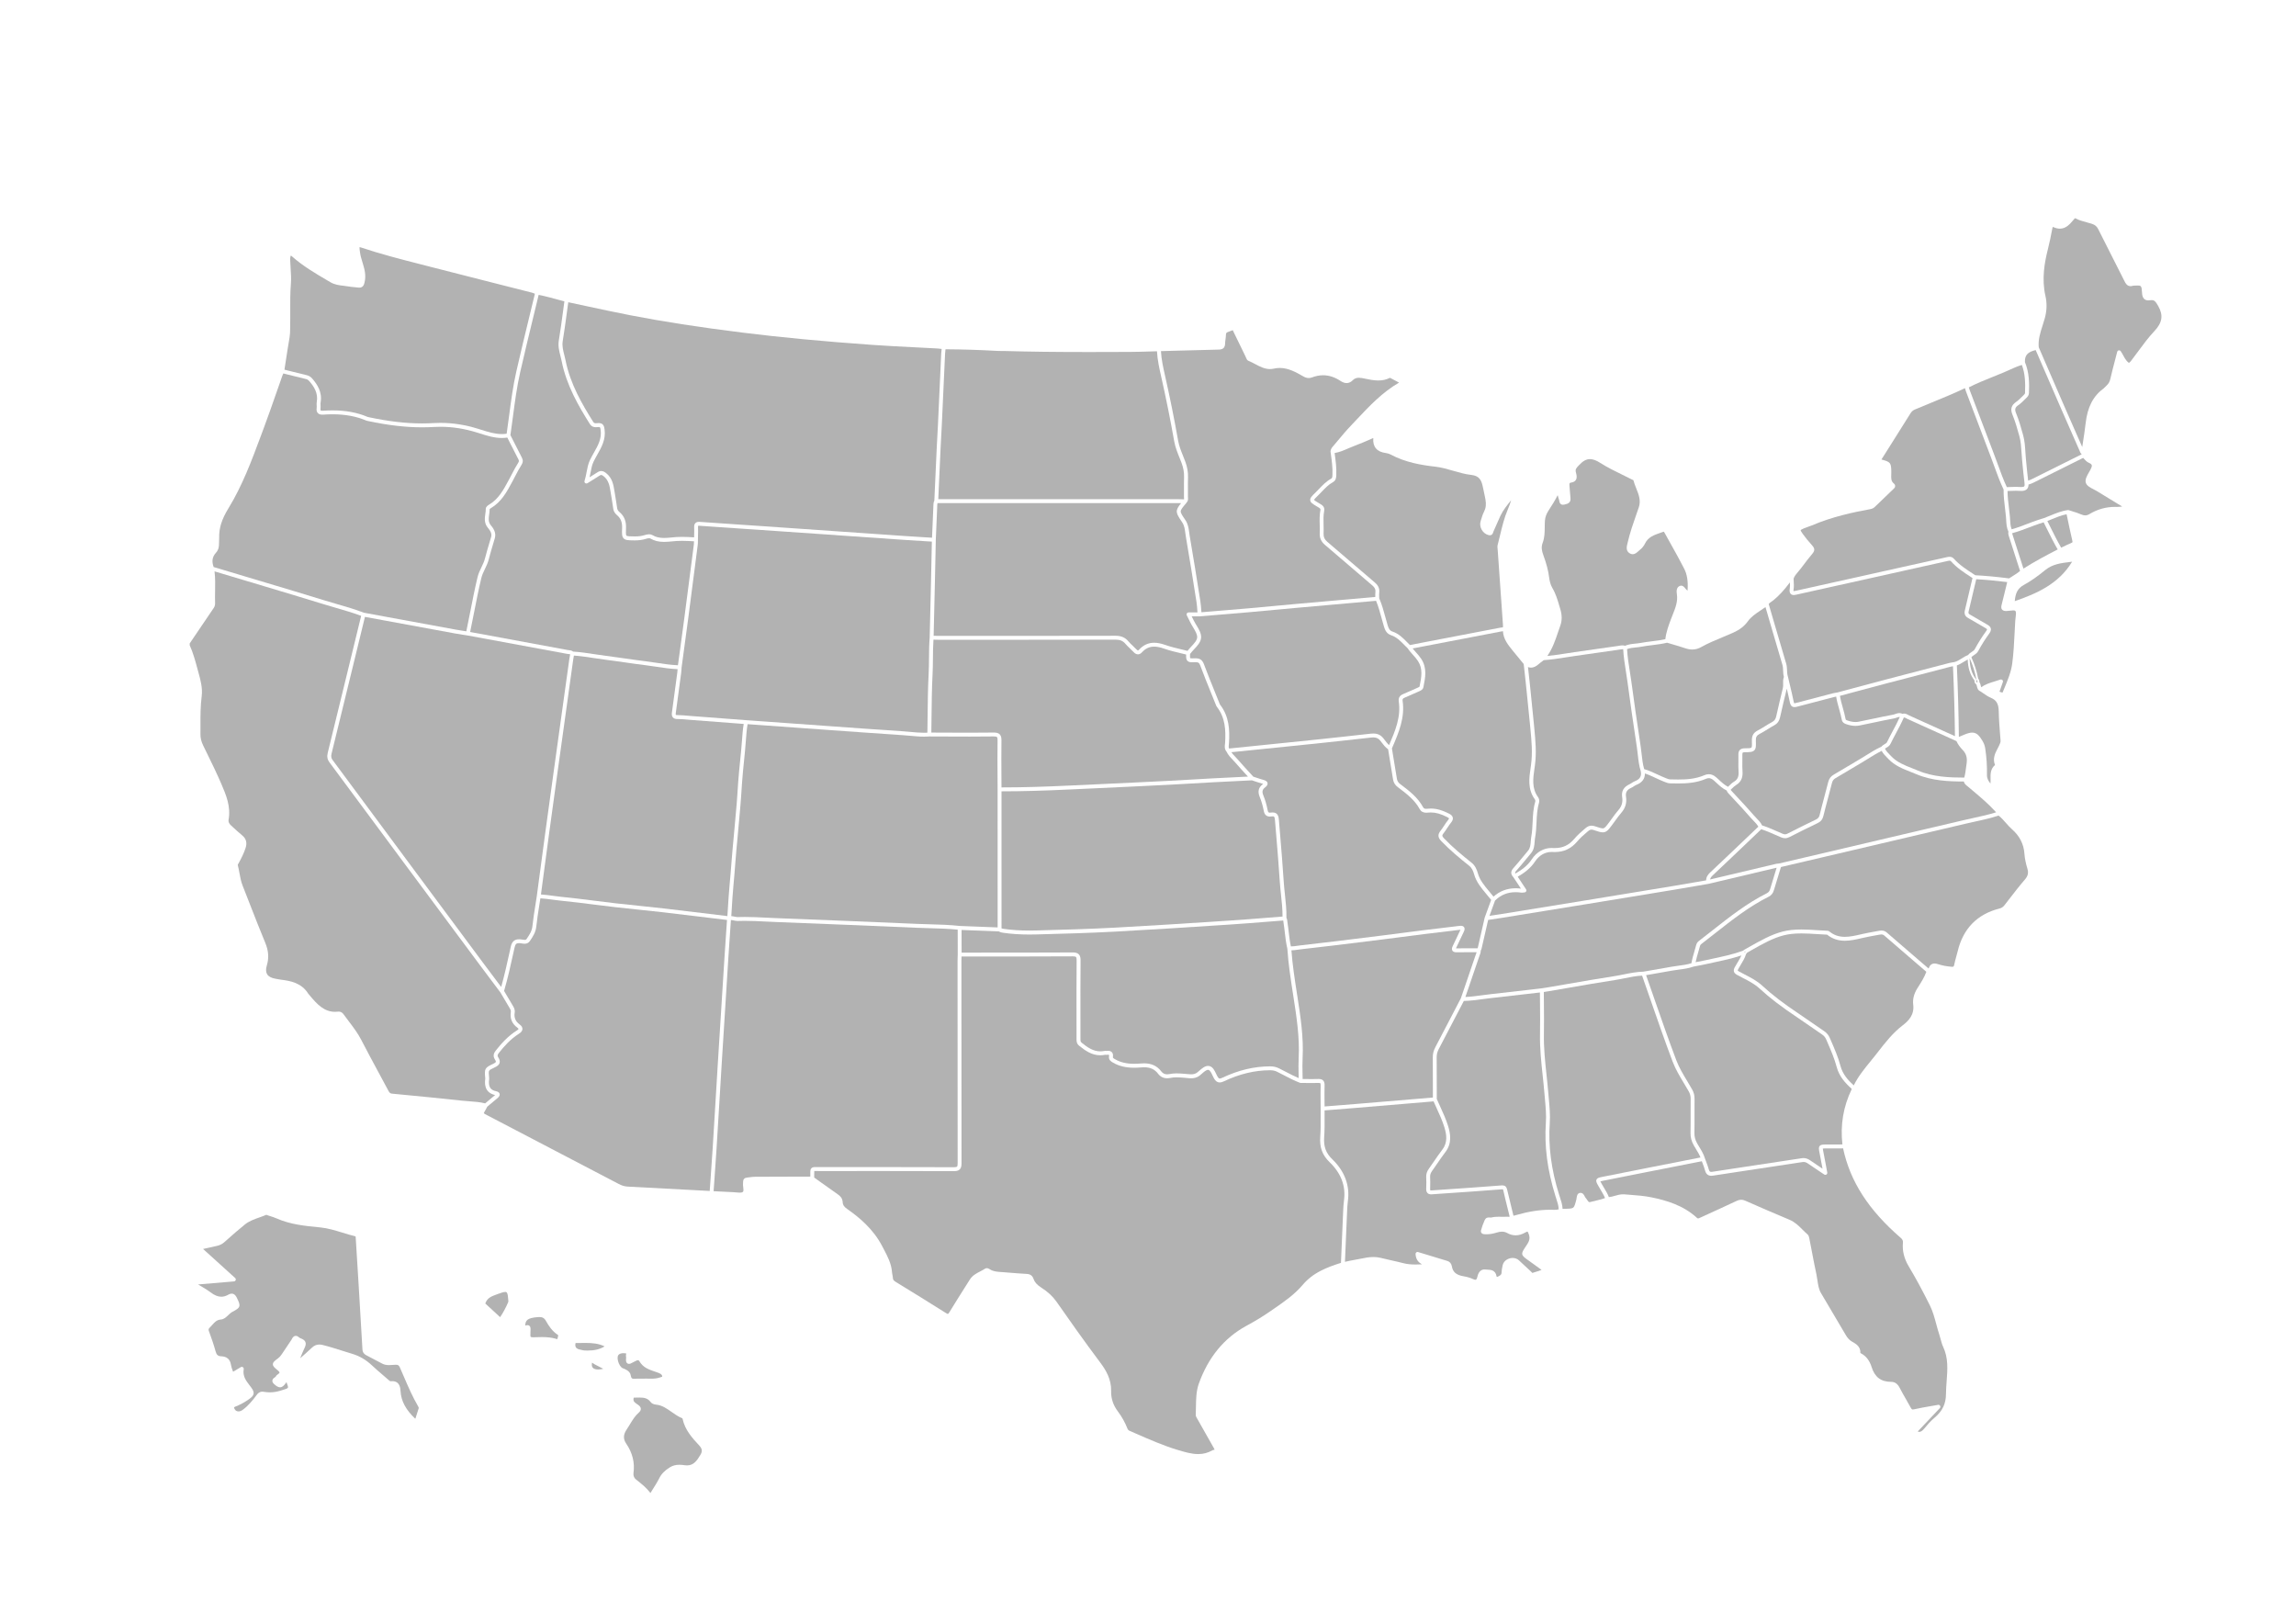 <?xml version="1.0" encoding="utf-8"?>
<!-- Generator: Adobe Illustrator 25.4.1, SVG Export Plug-In . SVG Version: 6.00 Build 0)  -->
<svg version="1.1" id="Layer_1" xmlns="http://www.w3.org/2000/svg" xmlns:xlink="http://www.w3.org/1999/xlink" x="0px" y="0px"
	 viewBox="0 0 1884.43 1314.17" style="enable-background:new 0 0 1884.43 1314.17;" xml:space="preserve">
<style type="text/css">
	.st0{fill:#B2B2B2;}
</style>
<g>
	<path class="st0" d="M398.19,905.46c-4.3-1.09-8.68-1.41-12.93-1.71c-1.92-0.14-3.9-0.28-5.82-0.49
		c-17.19-1.89-34.68-3.57-51.6-5.19l-6.06-0.58c-1.38-0.13-2.09-0.68-2.93-2.27c-2.66-4.99-5.34-9.96-8.03-14.93
		c-4.77-8.83-9.7-17.96-14.37-27.02c-2.79-5.41-6.43-10.21-9.96-14.85c-1.49-1.96-3.03-3.99-4.47-6.02
		c-1.31-1.85-2.88-2.24-3.96-2.24c-0.18,0-0.37,0.01-0.55,0.03c-0.83,0.09-1.66,0.14-2.45,0.14c-8.98,0-14.62-5.93-21.05-13.69
		c-0.14-0.17-0.28-0.33-0.42-0.49c-0.27-0.31-0.53-0.61-0.71-0.89c-5.45-8.63-14.4-10.36-22.35-11.31
		c-1.05-0.13-2.09-0.33-3.19-0.54c-0.48-0.09-0.95-0.19-1.43-0.27c-3.3-0.6-5.54-1.83-6.66-3.65c-1.07-1.75-1.16-4.16-0.27-7.15
		c1.88-6.27,1.48-12.06-1.31-18.78c-4.42-10.64-8.68-21.56-12.8-32.13c-1.9-4.89-3.81-9.78-5.74-14.66
		c-1.32-3.33-1.96-6.8-2.63-10.46c-0.39-2.11-0.79-4.29-1.33-6.42c-0.06-0.25,0.05-0.48,0.46-1.15c0.13-0.21,0.26-0.41,0.37-0.63
		c1.93-3.52,4.11-7.73,5.57-12.27c1.38-4.26,0.47-7.62-2.76-10.28c-3.04-2.5-5.96-5.18-9.18-8.17c-1.66-1.54-2.32-3.03-2.04-4.58
		c2.02-11.02-2.08-20.56-6.05-29.79c-3.58-8.33-7.62-16.6-11.53-24.6c-1.07-2.18-2.13-4.36-3.19-6.54c-1.6-3.3-2.33-6.24-2.3-9.26
		c0.02-2.41,0.02-4.82,0.01-7.23c-0.02-7.91-0.03-16.1,1.02-24.12c0.87-6.63-1.02-13.47-2.7-19.51c-0.32-1.16-0.63-2.32-0.95-3.48
		c-1.68-6.22-3.42-12.66-6.19-18.72V528l3.46-5.11c5.44-8.04,10.89-16.08,16.34-24.12c0.98-1.45,1.05-2.97,1.02-3.98
		c-0.11-3.22-0.05-6.53,0.01-9.72c0.09-5.3,0.19-10.75-0.46-16.19l5.82,1.74c5.91,1.76,11.82,3.53,17.72,5.3
		c6.04,1.81,12.08,3.62,18.12,5.43c15.44,4.62,31.41,9.39,47.06,14.23c3.5,1.08,7.07,2.12,10.52,3.12
		c6.98,2.02,14.18,4.11,21.1,6.68l-2.55,10.47c-2.18,8.95-4.35,17.9-6.54,26.85l-1.88,7.72c-5.48,22.46-10.95,44.91-16.46,67.36
		c-0.75,3.04-0.32,5.51,1.35,7.75c11.03,14.87,22.06,29.74,33.08,44.61c9.64,13.01,19.29,26.03,28.94,39.04
		c20.52,27.66,41.07,55.31,61.62,82.95c3.79,5.1,7.68,10.27,11.44,15.26c1.74,2.31,3.48,4.63,5.22,6.94l2.13,3.6
		c1.71,2.9,3.43,5.79,5.15,8.68l0.14,0.24c0.75,1.25,1.4,2.34,1.21,3.51c-0.87,5.36,0.92,9.72,5.33,12.94
		c0.83,0.61,0.99,1,0.98,1.07c0,0-0.07,0.43-1.24,1.16c-7.62,4.76-13.27,11.31-17.35,16.49c-1.53,1.94-2.81,4.34-0.74,7.48
		c0.55,0.84,0.8,1.51,0.69,1.89c-0.07,0.25-0.42,0.78-1.96,1.5c-7.05,3.28-7.49,4.05-6.74,11.65l0.02,0.18
		c0.02,0.18,0.04,0.37,0.03,0.44c-0.37,2.82-1.47,11.34,8.07,13.46c-2.12,1.7-4.2,3.48-6.22,5.2
		C399.49,904.36,398.84,904.91,398.19,905.46z"/>
	<path class="st0" d="M1708.98,366.84c-1.88-4.29-3.77-8.58-5.66-12.86c-2.92-6.63-5.84-13.25-8.74-19.89
		c-5.02-11.52-10.02-23.06-15.01-34.59l-6.28-14.49c-0.6-6.22,1.23-11.94,3.18-17.99c0.63-1.97,1.28-4,1.83-6.03
		c1.67-6.13,1.83-12.23,0.48-18.11c-3.23-14.08-0.66-27.74,1.94-38.08c1.36-5.42,2.61-11.22,3.7-17.24
		c0.16-0.89,0.36-1.23,0.44-1.34c0.06,0.01,0.18,0.04,0.37,0.12c1.93,0.88,3.71,1.31,5.43,1.31c5.05,0,8.26-3.81,11.09-7.16
		c0.38-0.45,0.76-0.91,1.15-1.35h0.46c2.95,1.62,6.13,2.46,9.21,3.28c1.4,0.37,2.85,0.75,4.22,1.2c2.7,0.88,4.16,2.11,5.37,4.55
		c3.74,7.53,7.62,15.14,11.36,22.5c3.38,6.63,6.87,13.49,10.25,20.26c0.63,1.27,1.95,3.91,4.85,3.91c0.65,0,1.32-0.13,2.06-0.39
		c0,0,0.14,0,0.17-0.01c1.06-0.07,2.27-0.15,3.27-0.15c3.09,0,3.65,0,3.97,6.26c0.2,3.95,1.94,5.95,5.16,5.95
		c0.47,0,0.97-0.04,1.53-0.13c0.41-0.06,0.79-0.09,1.15-0.09c2.42,0,3.46,1.39,5.4,4.82c4.34,7.67,3.42,13.65-3.18,20.66
		c-4.91,5.21-9.22,11.07-13.4,16.74c-1.75,2.38-3.57,4.85-5.39,7.22c-1.47,1.91-1.96,2-2.04,2c-0.12,0-0.62-0.14-2.14-1.94
		c-0.92-1.09-1.6-2.35-2.38-3.8c-0.65-1.21-1.33-2.46-2.23-3.79c-0.3-0.44-0.8-0.7-1.32-0.7c-0.09,0-0.18,0.01-0.28,0.02
		c-0.62,0.11-1.12,0.57-1.28,1.18c-0.57,2.21-1.13,4.38-1.7,6.52c-1.41,5.37-2.74,10.44-3.92,15.63c-0.56,2.44-1.53,4.16-3.15,5.58
		c-0.41,0.36-0.75,0.73-1.08,1.09c-0.37,0.41-0.72,0.79-1.08,1.05c-8.74,6.31-13.5,15.45-14.99,28.76
		c-0.62,5.52-1.49,11.11-2.33,16.53C1709.29,364.83,1709.13,365.83,1708.98,366.84z"/>
	<path class="st0" d="M983.39,1193.25c-5.6,0-11.41-1.76-17.03-3.46c-11.65-3.53-22.92-8.47-33.83-13.25
		c-1.78-0.78-3.57-1.56-5.35-2.34c-0.94-0.41-1.47-0.95-1.83-1.86c-2.02-5.12-4.63-9.82-7.77-13.96
		c-3.89-5.13-5.78-10.78-5.62-16.79c0.26-9.82-4.37-17.36-8.93-23.44c-13.19-17.58-25.56-35.12-35.92-49.96
		c-3.07-4.4-7.1-8.11-12.67-11.68c-3.35-2.15-5.27-4.34-6.22-7.12c-0.88-2.58-2.65-3.84-5.6-3.99c-4.83-0.24-9.75-0.65-14.5-1.04
		c-1.4-0.12-2.79-0.23-4.19-0.34c-0.66-0.05-1.31-0.09-1.97-0.14c-3.48-0.22-6.76-0.43-9.6-2.29c-0.63-0.41-1.48-0.89-2.46-0.89
		c-0.56,0-1.11,0.16-1.57,0.48c-1.2,0.81-2.5,1.49-3.88,2.2c-3.12,1.61-6.34,3.28-8.48,6.68c-1.23,1.95-2.46,3.9-3.69,5.85
		c-4.32,6.84-8.8,13.91-13.08,20.95c-0.74,1.21-1.07,1.39-1.21,1.39c-0.13,0-0.53-0.06-1.44-0.64
		c-13.99-8.83-28.16-17.54-41.47-25.71c-1.59-0.98-2.15-1.74-2.23-3.04c-0.05-0.92-0.23-1.8-0.4-2.64
		c-0.15-0.74-0.29-1.44-0.33-2.11c-0.49-7.05-3.62-13.01-6.65-18.77c-0.43-0.82-0.87-1.65-1.3-2.48
		c-7.51-14.58-19.39-24.11-28.9-30.78c-2.55-1.79-3.57-3.3-3.64-5.4c-0.11-3.43-2.16-5.3-4.16-6.68
		c-4.82-3.34-9.67-6.82-14.35-10.18c-1.62-1.16-3.23-2.32-4.85-3.48c0-0.25-0.01-0.49,0-0.74c0.01-0.96,0.01-1.78,0-2.48
		c-0.01-0.84-0.01-1.69,0.04-2.13c0.17-0.02,0.47-0.04,0.96-0.04c0.35,0,0.76,0.01,1.21,0.02c0.63,0.01,1.35,0.03,2.2,0.03l4.98,0
		c15.19-0.01,30.39-0.03,45.58-0.03c22.98,0,41.89,0.03,59.52,0.11c0,0,0.08,0,0.08,0c1.7,0,3.61-0.17,4.88-1.45
		c1.28-1.28,1.45-3.19,1.45-5.06c-0.1-46.62-0.09-94.03-0.08-139.87l0-26.16c0-1.15,0.04-2.33,0.08-3.48c0-0.04,0-0.08,0-0.12
		c6.77,0,13.53-0.01,20.3-0.01c23.27-0.01,47.33-0.01,71-0.13c1.42,0,2.28,0.18,2.64,0.55c0.38,0.39,0.56,1.31,0.54,2.92
		c-0.14,15.97-0.12,32.2-0.1,47.9c0.01,5.38,0.01,10.77,0.01,16.15l0,0.26c0,1.71-0.01,3.83,2.18,5.6
		c4.67,3.78,10.24,7.81,17.27,7.81c1.27,0,2.57-0.13,3.88-0.39c0.06-0.01,0.14-0.02,0.24-0.02c0.14,0,0.29,0.01,0.43,0.02
		c0.21,0.01,0.41,0.02,0.62,0.02c0.2,0,0.39-0.01,0.58-0.03c0.24-0.03,0.47-0.05,0.68-0.05c0.6,0,0.75,0.13,0.75,0.13
		c0,0,0.17,0.24,0.04,1.12c-0.44,3.04,1.63,4.26,3.14,5.15c4.94,2.91,10.51,4.27,17.51,4.27c1.79,0,3.72-0.09,5.91-0.27
		c0.78-0.06,1.54-0.1,2.25-0.1c5.13,0,8.67,1.64,11.46,5.3c1.87,2.46,4.37,3.71,7.44,3.71c0.85,0,1.76-0.1,2.7-0.29
		c1.53-0.32,3.18-0.47,5.07-0.47c1.98,0,3.95,0.16,6.03,0.33l0.78,0.06c0.51,0.04,1.02,0.09,1.53,0.15
		c1.15,0.12,2.34,0.24,3.55,0.24c1.82,0,4.54-0.24,7.16-2.35c0.53-0.43,1.08-0.91,1.65-1.4c1.69-1.48,3.61-3.17,5.06-3.17
		c0.11,0,0.22,0.01,0.32,0.03c1.37,0.27,2.45,2.57,3.4,4.61c0.38,0.82,0.78,1.66,1.21,2.41c1.26,2.22,2.79,3.3,4.68,3.3
		c1,0,2.07-0.29,3.46-0.95c12.8-6.06,25.16-9.02,37.79-9.07h0.08c2.23,0,3.99,0.37,5.72,1.21c1.99,0.97,4,2.02,5.94,3.03
		c4.12,2.15,8.38,4.37,12.87,6.06c0.18,0.07,0.37,0.1,0.56,0.1c1.41,0.01,2.81,0.02,4.22,0.04c1.69,0.02,3.38,0.04,5.08,0.04
		c1.91,0,3.57-0.03,5.1-0.08c0.12,0,0.24-0.01,0.35-0.01c1.06,0,1.34,0.2,1.4,0.26c0.07,0.07,0.3,0.41,0.27,1.67
		c-0.12,4.55-0.08,9.17-0.04,13.64c0.02,1.84,0.03,3.68,0.04,5.52c-0.02,2.34-0.01,4.7,0,7.06c0.03,5.25,0.06,10.68-0.32,15.96
		c-0.64,8.86,1.67,15.14,7.73,20.99c9.43,9.1,13.38,19.66,11.74,31.39c-0.42,2.99-0.55,6.02-0.68,8.96l-0.01,0.32
		c-0.46,10.48-0.9,20.97-1.34,31.45l-0.44,10.44c-6.8,2.1-11.97,4.14-16.66,6.54c-5.97,3.06-10.82,6.86-14.85,11.63
		c-6.61,7.83-15.21,13.76-23.53,19.5c-1.13,0.78-2.27,1.57-3.4,2.35c-5.4,3.76-11.53,7.49-19.29,11.71
		c-18.13,9.89-31.23,25.83-38.93,47.38c-2.18,6.12-2.28,12.72-2.37,19.11c-0.03,2.08-0.06,4.24-0.16,6.31
		c-0.07,1.31,0.63,2.44,1.25,3.44c0.13,0.22,0.27,0.43,0.39,0.65l2.27,4.05c3.55,6.34,7.22,12.89,10.93,19.29
		c0.44,0.75,0.59,1.15,0.64,1.35c-0.15,0.06-0.43,0.16-0.92,0.24c-0.21,0.03-0.57,0.09-0.93,0.3
		C991.47,1192.25,987.65,1193.25,983.39,1193.25z"/>
	<path class="st0" d="M607.18,978.72c-0.88,0-1.88-0.1-2.84-0.19c-0.8-0.08-1.62-0.16-2.4-0.19c-4.21-0.16-8.49-0.39-12.64-0.62
		c-1.21-0.07-2.41-0.13-3.62-0.2c0.23-3.27,0.46-6.54,0.7-9.81c0.59-8.26,1.21-16.81,1.73-25.22c0.79-12.63,1.56-25.48,2.31-37.9
		c0.63-10.48,1.26-20.97,1.9-31.45c1.56-25.21,3.3-52.93,5.48-87.24c0.46-7.25,0.97-14.63,1.46-21.76c0.21-3.05,0.42-6.09,0.63-9.14
		c0.73,0.02,1.5,0.18,2.31,0.35c0.99,0.21,2.01,0.43,3.12,0.43c0.1,0,0.2,0,0.31-0.01c1.79-0.07,3.62-0.1,5.58-0.1
		c5.82,0,11.75,0.3,17.49,0.59c2.87,0.14,5.84,0.29,8.77,0.4c39.36,1.49,78.33,3.13,114.59,4.68c3.56,0.15,7.18,0.25,10.68,0.35
		c7.65,0.21,15.54,0.43,23.28,1.21l0.03,20.42c-0.01,0.5-0.03,1.05-0.05,1.6c-0.04,1.17-0.09,2.38-0.09,3.59l0,26.16
		c-0.01,45.84-0.02,93.25,0.08,139.88c0,1.53-0.16,2.44-0.51,2.79c-0.34,0.34-1.22,0.51-2.62,0.51c-17.71-0.07-36.62-0.11-59.6-0.11
		c-15.2,0-30.4,0.01-45.6,0.03l-4.9,0c-0.89,0-1.6-0.01-2.21-0.02c-0.48-0.01-0.9-0.02-1.27-0.02c-1.26,0-2.46,0.07-3.3,0.92
		c-0.94,0.95-0.93,2.2-0.91,4.48c0.01,0.67,0.01,1.47,0,2.4c0,0.01,0,0.02,0,0.03l-9.61,0.02c-11.77,0.02-23.94,0.05-35.92,0.12
		c-1.4,0.01-2.78,0.2-4.1,0.38c-0.81,0.11-1.58,0.22-2.35,0.28c-1.97,0.17-3.14,1.37-3.2,3.28c-0.01,0.16-0.01,0.32,0,0.48
		c0,0.21,0,0.41-0.02,0.55c-0.17,1.24-0.02,2.51,0.13,3.74c0.24,2.02,0.34,3.29-0.43,3.82C609.08,978.56,608.3,978.72,607.18,978.72
		z"/>
	<path class="st0" d="M567.69,976.54c-17.12-0.93-34.83-1.9-52.25-2.77c-2.65-0.13-5-0.8-7.62-2.17
		c-29.28-15.35-59.07-30.9-87.89-45.93l-19.99-10.43c-1.26-0.66-2.55-1.33-2.87-1.68c0.09-0.48,0.85-1.77,1.6-3.02
		c0.37-0.62,0.67-1.22,0.96-1.81c0.08-0.16,0.16-0.32,0.24-0.49c0.79-0.67,1.57-1.34,2.35-2c2.02-1.73,4.11-3.51,6.21-5.19
		c1.69-1.35,1.81-2.59,1.62-3.39c-0.15-0.62-0.7-1.73-2.69-2.13c-5.04-1-6.69-3.8-5.89-9.99c0.06-0.43,0.02-0.81-0.01-1.12
		l-0.02-0.22c-0.3-3-0.46-4.66,0.02-5.49c0.49-0.86,2.09-1.63,4.89-2.94c1.33-0.62,3.16-1.66,3.69-3.53
		c0.38-1.35,0.02-2.83-1.1-4.53c-0.79-1.2-0.82-1.95,0.58-3.73c3.92-4.97,9.34-11.26,16.53-15.76c1.77-1.1,2.69-2.37,2.74-3.76
		c0.05-1.35-0.72-2.62-2.29-3.77c-3.45-2.53-4.74-5.65-4.06-9.85c0.38-2.33-0.73-4.18-1.62-5.67l-0.14-0.24
		c-1.72-2.89-3.43-5.79-5.15-8.68l-1.81-3.06c3.08-10.45,5.44-21.21,7.73-31.63l0.82-3.74c0.73-3.32,1.68-3.86,3.68-3.86
		c0.34,0,0.73,0.02,1.14,0.07c0.34,0.04,0.71,0.1,1.08,0.16c0.73,0.13,1.56,0.27,2.4,0.27c1.88,0,3.33-0.74,4.31-2.2l0.16-0.23
		c2.27-3.38,4.61-6.87,5.11-11.57c0.61-5.82,1.55-11.72,2.46-17.43c0.31-1.95,0.62-3.89,0.92-5.84c3.26,0.2,6.55,0.64,9.74,1.07
		c2.26,0.3,4.59,0.62,6.91,0.85c9.14,0.9,18.42,2.07,27.4,3.2c5.74,0.72,11.67,1.47,17.52,2.14c6.46,0.74,13.03,1.42,19.39,2.07
		c6.46,0.66,13.15,1.35,19.71,2.11c12.61,1.45,25.43,3.02,37.82,4.53c4.89,0.6,9.78,1.19,14.68,1.78c-0.19,2.84-0.39,5.69-0.59,8.53
		c-0.5,7.28-1.02,14.8-1.49,22.21c-2.18,34.32-3.92,62.05-5.48,87.25c-0.65,10.49-1.28,20.97-1.9,31.46
		c-0.74,12.42-1.51,25.26-2.31,37.89c-0.53,8.4-1.14,16.94-1.73,25.19c-0.24,3.29-0.47,6.58-0.7,9.86L567.69,976.54z"/>
	<path class="st0" d="M1404.47,961.67c-0.85,0-1.48-0.14-1.97-1.96c-0.6-2.22-1.42-4.38-2.21-6.47c-0.33-0.88-0.67-1.76-0.99-2.64
		c-1.01-3.44-2.82-6.42-4.58-9.3c-0.59-0.97-1.2-1.97-1.76-2.96c-1.63-2.88-2.33-5.54-2.27-8.61c0.11-5.35,0.09-10.79,0.08-16.05
		c-0.01-3.91-0.02-7.96,0.02-11.94c0.03-2.81-0.58-5.23-1.93-7.62c-1.31-2.32-2.7-4.64-4.05-6.88c-3.3-5.49-6.72-11.16-8.96-17.08
		c-6.43-16.99-12.5-34.46-18.37-51.35c-2.15-6.19-4.3-12.38-6.47-18.57c1.68-0.29,3.36-0.58,5.03-0.86
		c5.29-0.9,10.75-1.84,16.12-2.83c1.9-0.35,3.87-0.61,5.78-0.86c4.01-0.52,8.15-1.07,12.14-2.51c1.01-0.2,2.02-0.38,3.03-0.57
		c2.27-0.42,4.62-0.86,6.93-1.38c2.06-0.46,4.13-0.9,6.19-1.34c7.6-1.63,15.43-3.3,23-5.82c-0.85,2-2,3.89-3.19,5.85
		c-0.75,1.23-1.51,2.49-2.21,3.79c-1.55,2.9-0.98,4.74,1.94,6.36c1.59,0.88,3.22,1.72,4.8,2.53c4.94,2.54,9.6,4.95,13.58,8.62
		c8.24,7.59,17.96,15.05,30.6,23.46c3.86,2.57,7.74,5.27,11.48,7.88c3.02,2.1,6.13,4.27,9.23,6.37c1.58,1.07,2.62,2.34,3.39,4.11
		l1.05,2.43c2.81,6.49,5.71,13.2,7.53,20.07c2.09,7.88,7.08,13.28,12.25,17.9c0.01,0.19,0.03,0.47,0.01,0.56
		c-6.82,14.17-9.36,29.38-7.53,45.18l-2.8,0.01c-3.4,0.01-6.79,0.02-10.19,0.03c-3.13,0.01-4.69,0.01-5.68,1.23
		c-0.99,1.21-0.69,2.71-0.1,5.69l0.03,0.16c0.71,3.58,1.38,7.21,2.09,11.04c0.1,0.57,0.21,1.15,0.32,1.74
		c-0.37-0.25-0.74-0.49-1.11-0.73c-3.17-2.1-6.16-4.09-9.04-6.11c-1.81-1.27-3.59-1.88-5.45-1.88c-0.43,0-0.88,0.03-1.32,0.1
		c-12.1,1.84-24.2,3.67-36.3,5.5l-12.74,1.93c-8.2,1.24-16.39,2.47-24.59,3.74C1405,961.64,1404.71,961.67,1404.47,961.67z"/>
	<path class="st0" d="M1575.31,1175.03c-0.42,0-0.86-0.11-1.33-0.33l18.14-19.17c0.48-0.5,0.57-1.25,0.24-1.86
		c-0.28-0.52-0.83-0.84-1.41-0.84c-0.1,0-0.19,0.01-0.29,0.03c-2,0.36-3.96,0.7-5.89,1.03c-4.74,0.82-9.21,1.59-13.68,2.61
		c-0.43,0.1-0.81,0.15-1.11,0.15c-0.6,0-1.02-0.1-1.8-1.56c-1.31-2.42-2.7-4.84-4.04-7.18c-1.72-3-3.5-6.09-5.1-9.2
		c-1.62-3.14-3.93-4.73-6.89-4.73c-8.37,0-13.45-3.87-16.05-12.18c-1.65-5.28-4.56-9.03-8.63-11.14c-0.36-0.19-0.52-0.31-0.59-0.37
		c0.28-5.23-3.54-7.43-6.62-9.19l-0.3-0.17c-2.02-1.16-3.58-2.82-5.08-5.4c-3.36-5.76-6.82-11.59-10.17-17.22
		c-3.35-5.63-6.81-11.46-10.17-17.21c-1.83-3.14-2.35-6.69-2.9-10.46c-0.23-1.6-0.48-3.25-0.83-4.87
		c-1.39-6.41-2.64-12.97-3.85-19.32c-0.64-3.35-1.28-6.7-1.94-10.04l-0.02-0.12c-0.2-1.04-0.49-2.47-1.5-3.33
		c-1.42-1.2-2.78-2.57-4.1-3.88c-3.09-3.09-6.29-6.28-10.75-8.14c-12.62-5.24-25.36-10.82-36.31-15.64
		c-1.15-0.51-2.23-0.75-3.29-0.75c-1.17,0-2.32,0.29-3.63,0.9c-8.73,4.11-17.66,8.18-26.29,12.12l-3.46,1.58l-0.42,0.19
		c-0.59,0.28-1.15,0.54-1.56,0.54c-0.12,0-0.43,0-0.96-0.49c-11.25-10.34-25.07-14.28-37.09-16.77c-5.99-1.24-12.13-1.7-18.07-2.15
		c-1.45-0.11-2.9-0.22-4.35-0.34c-0.37-0.03-0.73-0.04-1.09-0.04c-2.39,0-4.6,0.62-6.73,1.23c-1.69,0.48-3.3,0.93-4.91,1.06
		c-1.07-2.71-2.54-5.17-3.98-7.56c-0.57-0.94-1.13-1.89-1.67-2.84l-0.14-0.25c-0.48-0.85-0.97-1.73-1.21-2.26
		c0.59-0.18,1.64-0.39,2.66-0.59l0.19-0.04c6.05-1.19,12.1-2.4,18.15-3.61c5.55-1.11,11.1-2.22,16.66-3.31
		c10.91-2.15,21.82-4.29,32.73-6.44l12.88-2.53c0.18,0.48,0.36,0.97,0.55,1.45c0.77,2.01,1.56,4.1,2.11,6.16
		c0.77,2.88,2.48,4.33,5.07,4.33c0.42,0,0.85-0.04,1.33-0.11c8.19-1.27,16.38-2.5,24.57-3.74l12.91-1.95
		c12.05-1.82,24.09-3.65,36.14-5.47c0.28-0.04,0.57-0.07,0.84-0.07c1.19,0,2.34,0.41,3.61,1.31c2.92,2.04,5.92,4.04,9.11,6.15
		c1.36,0.91,2.77,1.84,4.25,2.83c0.27,0.18,0.58,0.27,0.89,0.27c0.31,0,0.61-0.09,0.88-0.26c0.54-0.35,0.81-1,0.69-1.63
		c-0.35-1.89-0.69-3.7-1.01-5.46c-0.71-3.85-1.38-7.49-2.1-11.09l-0.03-0.16c-0.24-1.19-0.48-2.41-0.49-2.97
		c0.56-0.11,1.84-0.11,3.09-0.11c3.45-0.01,6.85-0.02,10.25-0.03l3.29-0.01c5.79,27.15,20.83,50.5,47.24,73.37
		c1.55,1.34,2.02,2.37,1.86,4.08c-0.6,6.68,0.99,13.06,4.86,19.53c5.61,9.37,11.26,19.8,17.27,31.87
		c2.39,4.81,3.83,10.16,5.23,15.34c0.77,2.88,1.57,5.85,2.53,8.73c0.39,1.17,0.72,2.41,1.04,3.61c0.58,2.15,1.17,4.37,2.15,6.46
		c4.23,9.08,3.54,18.29,2.81,28.05c-0.26,3.46-0.52,7.04-0.55,10.59c-0.05,8-2.92,13.96-9.32,19.34c-3.42,2.88-6.32,6.28-8.46,8.92
		C1577.85,1174.12,1576.53,1175.03,1575.31,1175.03z"/>
	<path class="st0" d="M1575.36,788.36c-8.8-7.56-17.9-15.37-26.79-23.11c-1.25-1.09-2.66-1.62-4.32-1.62
		c-0.81,0-1.58,0.12-2.23,0.24l-2.4,0.43c-3.86,0.7-7.86,1.42-11.77,2.32l-0.5,0.12c-4.59,1.06-8.93,2.05-13.19,2.05
		c-4.94,0-8.94-1.37-12.6-4.31c-0.29-0.24-0.9-0.64-1.67-0.67c-2.7-0.11-5.47-0.29-8.16-0.46c-4.34-0.28-8.84-0.57-13.23-0.57
		c-5.95,0-10.79,0.52-15.24,1.65c-9.47,2.39-18.35,7.44-26.94,12.31c-1.45,0.82-2.9,1.65-4.35,2.45c-0.05,0.03-0.09,0.05-0.13,0.08
		l-1.24,0.86c-0.05,0.04-0.1,0.08-0.15,0.12c-8.07,2.9-16.61,4.72-24.87,6.49c-2.07,0.44-4.15,0.89-6.22,1.35
		c-2.25,0.5-4.57,0.93-6.81,1.35c-0.3,0.06-0.6,0.11-0.89,0.17c0.59-2.85,1.42-5.69,2.22-8.45c0.47-1.61,0.95-3.27,1.39-4.92
		c0.17-0.66,0.5-1.11,1.21-1.65c3.75-2.86,7.51-5.83,11.16-8.7c13.74-10.82,27.96-22.01,43.94-30c2.23-1.12,3.58-2.8,4.37-5.47
		c1.41-4.76,2.89-9.59,4.33-14.26c0.48-1.55,0.96-3.1,1.43-4.65l38.17-8.94c37-8.67,75.26-17.63,112.87-26.5
		c2.62-0.62,5.29-1.2,7.88-1.77c6.49-1.42,13.2-2.88,19.68-5.02c2.21,1.69,4.04,3.78,5.97,5.98c1.56,1.78,3.17,3.62,5.02,5.24
		c6.34,5.57,9.69,12.19,10.25,20.24c0.25,3.61,1.02,7.44,2.41,12.06c1.06,3.53,0.49,6.04-2.05,8.98
		c-4.59,5.31-8.94,10.96-13.15,16.41c-1.18,1.54-2.37,3.07-3.56,4.6c-1.2,1.54-2.39,2.33-4.24,2.8
		c-18.18,4.63-29.67,16.37-34.17,34.89c-0.36,1.46-0.77,2.95-1.17,4.39c-0.62,2.23-1.26,4.55-1.72,6.88
		c-0.31,1.55-0.81,1.63-1.67,1.63c-0.16,0-0.33-0.01-0.51-0.02c-4.33-0.39-7.82-1.06-10.97-2.12c-1.13-0.38-2.09-0.57-2.95-0.57
		c-2.33,0-3.97,1.34-4.89,3.99c-0.01,0.03-0.04,0.06-0.08,0.11L1575.36,788.36z"/>
	<path class="st0" d="M1282.49,992.01c-0.17-3.39-1.2-6.53-2.21-9.59c-0.23-0.69-0.45-1.38-0.67-2.07
		c-6.44-20.67-8.94-39.9-7.65-58.77c0.44-6.51-0.15-13.06-0.73-19.39c-0.14-1.58-0.29-3.16-0.42-4.74
		c-0.41-5.04-0.95-10.15-1.48-15.1c-1.17-11.01-2.39-22.4-2.17-33.67c0.16-8.31,0.08-16.75,0-24.91c-0.03-3.24-0.06-6.48-0.08-9.72
		l0.38-0.06c1.26-0.19,2.52-0.38,3.77-0.59c5.34-0.91,10.68-1.84,16.02-2.77c12.43-2.16,25.28-4.4,37.95-6.34
		c2.73-0.42,5.48-0.97,8.13-1.51c4.71-0.95,9.56-1.93,14.41-2.16c2.25,6.41,4.48,12.82,6.71,19.23c5.87,16.91,11.95,34.4,18.4,51.44
		c2.34,6.19,5.84,11.99,9.21,17.6c1.34,2.22,2.72,4.52,4.01,6.8c1.07,1.9,1.54,3.76,1.52,6.01c-0.04,4-0.03,8.05-0.02,11.98
		c0.01,5.24,0.03,10.66-0.08,15.97c-0.07,3.63,0.78,6.89,2.68,10.25c0.58,1.03,1.21,2.06,1.81,3.05c1.41,2.31,2.75,4.52,3.68,6.91
		l-12.42,2.44c-10.92,2.14-21.83,4.28-32.74,6.44c-5.56,1.1-11.11,2.21-16.67,3.31c-6.04,1.21-12.09,2.41-18.13,3.6l-0.19,0.04
		c-3,0.59-4.51,0.89-5.16,2.29c-0.64,1.4,0.09,2.69,1.54,5.27l0.14,0.25c0.55,0.98,1.13,1.95,1.71,2.92
		c1.35,2.26,2.64,4.41,3.59,6.71c-2.28,0.94-4.7,1.49-7.24,2.06c-1.56,0.35-3.18,0.72-4.76,1.19c-0.26,0.08-0.5,0.12-0.7,0.12
		c-0.72,0-1.16-0.57-2.01-1.86c-0.39-0.59-0.79-1.21-1.31-1.76c-0.22-0.23-0.45-0.69-0.67-1.14c-0.57-1.13-1.43-2.84-3.41-2.84
		c-0.21,0-0.43,0.02-0.65,0.06c-2.06,0.41-2.37,2.67-2.58,4.17c-0.06,0.44-0.12,0.86-0.2,1.18c-0.95,3.72-1.54,5.87-2.58,6.69
		c-1.06,0.84-3.3,0.92-7.18,0.98c-0.27,0-0.55,0.01-0.82,0.01C1282.99,992.01,1282.74,992.01,1282.49,992.01z"/>
	<path class="st0" d="M1472.02,485.08c-0.04-0.19-0.07-0.63,0.07-1.53c0.33-2.14,0.21-4.3,0.1-6.38c-0.04-0.78-0.09-1.59-0.1-2.37
		c0.76-2.16,2.27-3.91,3.85-5.75c0.72-0.84,1.47-1.71,2.16-2.63c3.73-5.02,6.68-8.79,9.54-12.21c1.9-2.26,1.85-4.17-0.15-6.4
		c-3.24-3.62-5.78-6.72-7.97-9.77c-1.57-2.19-1.67-2.78-1.63-2.93c0.06-0.18,0.52-0.63,2.9-1.63c0.97-0.41,1.97-0.75,3.03-1.11
		c1.09-0.37,2.22-0.76,3.33-1.23c16.67-7.12,34.17-10.82,47.55-13.26c1.34-0.24,2.76-0.64,4.02-1.86c2.87-2.79,5.76-5.56,8.65-8.33
		c2.11-2.02,4.22-4.05,6.33-6.08c0.08-0.08,0.18-0.16,0.27-0.25c0.59-0.51,1.48-1.28,1.46-2.52c-0.01-0.8-0.4-1.52-1.16-2.15
		c-2.12-1.76-2.16-3.86-2.04-7.15c0.02-0.66,0.05-1.33,0.04-1.99l0-0.1c-0.05-7.66-0.57-8.34-7.93-10.32
		c-0.06-0.02-0.11-0.03-0.17-0.04l1.22-1.93c1.46-2.31,2.88-4.56,4.29-6.8l4.35-6.9c4.58-7.26,9.33-14.77,13.94-22.18
		c0.98-1.58,2.07-2.54,3.63-3.21c4.7-2.01,9.53-3.99,14.19-5.89c8.87-3.63,18.04-7.38,26.86-11.6c0.03,0,0.06,0,0.09,0
		c0.18,0.69,0.37,1.4,0.64,2.11l3.63,9.61c5.52,14.61,11.24,29.73,16.91,44.57c1,2.62,1.98,5.31,2.93,7.91
		c2.29,6.28,4.65,12.77,7.59,18.96c-0.07,5.18,0.56,10.34,1.16,15.33c0.28,2.3,0.57,4.68,0.78,7.01c0.08,0.88,0.13,1.76,0.18,2.66
		c0.17,3.19,0.35,6.49,1.87,9.62c-0.24,0.96-0.19,1.99,0.16,3.07c3.12,9.72,6.25,19.44,9.37,29.15c-1.82,1.54-3.85,2.8-5.97,4.12
		c-1,0.62-2.03,1.26-3.03,1.94c-10.15-1.29-19.23-2.14-27.73-2.57c-0.56-0.36-1.11-0.72-1.67-1.08c-5.61-3.64-11.4-7.4-15.91-12.47
		c-0.94-1.06-2.14-1.6-3.57-1.6c-0.86,0-1.7,0.19-2.44,0.36l-36.74,8.18c-14.76,3.29-29.52,6.57-44.27,9.86
		c-4.8,1.07-9.6,2.13-14.4,3.19c-9.33,2.06-18.98,4.19-28.46,6.34c-0.47,0.11-1.15,0.25-1.62,0.25
		C1472.11,485.09,1472.06,485.09,1472.02,485.08z"/>
	<path class="st0" d="M1210.96,1050.22c-0.34,0-0.96-0.1-2-0.59c-2.18-1.01-4.76-1.78-7.66-2.27c-6.09-1.03-8.91-3.42-9.71-8.26
		c-0.34-2.08-1.69-3.72-3.51-4.28c-5.93-1.83-11.75-3.59-17.92-5.45l-6.29-1.9c-0.15-0.05-0.31-0.07-0.46-0.07
		c-0.35,0-0.7,0.12-0.99,0.34c-0.41,0.32-0.64,0.82-0.61,1.34c0.23,4.69,2.61,6.98,5.26,8.47c-1.75,0.09-3.52,0.15-5.26,0.15
		c-3.92,0-7.12-0.35-10.06-1.11c-3.44-0.89-6.95-1.68-10.35-2.44c-2.72-0.61-5.54-1.25-8.29-1.92c-1.87-0.46-3.78-0.68-5.85-0.68
		c-3.77,0-7.44,0.75-11,1.48c-1.64,0.34-3.33,0.68-4.99,0.94c-2.21,0.35-4.41,0.85-6.54,1.33c-0.29,0.07-0.58,0.13-0.87,0.2
		l0.4-9.51c0.44-10.48,0.88-20.96,1.34-31.43l0.01-0.32c0.13-2.86,0.26-5.82,0.65-8.66c1.77-12.62-2.62-24.43-12.69-34.14
		c-5.37-5.18-7.33-10.53-6.76-18.45c0.39-5.4,0.36-10.89,0.33-16.2c-0.01-1.86-0.02-3.71-0.01-5.57l7.11-0.56
		c6.28-0.5,12.55-0.99,18.83-1.51c15.21-1.26,30.41-2.54,45.61-3.82l17.92-1.51c0.84,1.92,1.71,3.83,2.56,5.69
		c2.3,5.03,4.68,10.23,6.3,15.52c1.75,5.7,2.93,12.34-1.61,18.29c-2.4,3.15-4.67,6.46-6.86,9.65c-1.37,2-2.79,4.07-4.22,6.06
		c-1.63,2.28-2.33,4.48-2.22,6.92c0.14,2.82,0.14,5.83,0.01,9.47c-0.04,1.05,0.03,2.56,1.04,3.61c0.7,0.73,1.68,1.08,2.99,1.08
		c0.2,0,0.4-0.01,0.62-0.02c5.83-0.44,11.77-0.83,17.51-1.22c4.25-0.29,8.51-0.57,12.76-0.87c4.88-0.35,9.76-0.72,14.63-1.08
		c4.01-0.3,8.03-0.61,12.04-0.9l0.09-0.01c0.27-0.02,0.53-0.04,0.78-0.04c0.54,0,0.58,0,0.74,0.68c1.26,5.55,2.66,11.17,4.01,16.6
		c0.43,1.73,0.86,3.46,1.29,5.2c-0.23,0.06-0.5,0.09-0.86,0.09c-0.27,0-0.55-0.02-0.82-0.03c-0.33-0.02-0.66-0.03-0.98-0.03
		c-0.18,0-0.36,0.01-0.54,0.02c-0.61,0.04-1.26,0.06-2.04,0.06c-0.64,0-1.29-0.01-1.93-0.03c-0.67-0.01-1.33-0.03-2-0.03
		c-1.73,0-3.78,0.07-5.88,0.63c-0.08,0.02-0.21,0.03-0.37,0.03c-0.23,0-0.46-0.02-0.7-0.04c-0.32-0.02-0.63-0.05-0.93-0.05
		c-1.63,0-2.77,0.69-3.39,2.05c-1.27,2.78-2.31,5.63-3.08,8.47c-0.28,1.02,0.03,1.73,0.33,2.14c0.75,1.02,2.02,1.07,2.86,1.11
		l0.25,0.01c0.39,0.02,0.79,0.03,1.18,0.03c2.57,0,5.24-0.46,8.42-1.45c1.46-0.46,2.84-0.69,4.1-0.69c1.59,0,2.99,0.35,4.28,1.08
		c2.27,1.27,4.62,1.92,6.96,1.92c2.65,0,5.31-0.79,8.13-2.41c1.01-0.58,1.46-0.64,1.61-0.64c0.28,0.12,0.66,0.92,1.17,2.36
		c1.39,3.97-0.37,6.58-2.61,9.89l-0.51,0.75c-3.53,5.29-3.35,6.31,1.83,9.97l0.13,0.09c3.06,2.17,6.08,4.37,9.28,6.7
		c0.75,0.54,1.5,1.09,2.27,1.65c-1.49,0.65-3.02,1.1-4.51,1.54c-1,0.3-2.04,0.6-3.05,0.97c-0.14-0.12-0.37-0.36-0.51-0.52
		c-0.2-0.22-0.39-0.43-0.59-0.61c-2.42-2.23-4.83-4.48-7.24-6.73l-2.7-2.52c-1.33-1.23-3.14-1.91-5.12-1.91
		c-3.38,0-7.29,2.04-8.2,5.93c-0.55,2.37-0.85,4.34-0.92,6.2c-0.06,1.43-0.7,2-2.61,2.99c-0.77,0.4-1.15,0.44-1.27,0.44c0,0,0,0,0,0
		c-0.03,0-0.17-0.17-0.27-0.73c-0.92-4.94-4.76-5.11-7.3-5.23c-0.57-0.03-1.12-0.05-1.6-0.12c-0.31-0.04-0.61-0.06-0.9-0.06
		c-2.08,0-4.79,1.04-5.88,5.97C1211.99,1050.22,1211.3,1050.22,1210.96,1050.22z"/>
	<path class="st0" d="M1240.89,992.48c-1.34-5.42-2.73-11.02-3.99-16.54c-0.48-2.11-1.78-3.18-3.86-3.18
		c-0.32,0-0.66,0.02-1.01,0.05l-0.09,0.01c-4.02,0.29-8.03,0.59-12.05,0.9c-4.87,0.37-9.74,0.74-14.62,1.08
		c-4.25,0.3-8.5,0.59-12.75,0.87c-5.75,0.39-11.69,0.78-17.54,1.22c-0.14,0.01-0.26,0.02-0.38,0.02c-0.54,0-0.69-0.11-0.69-0.11
		c0,0-0.18-0.22-0.14-1.27c0.13-3.73,0.13-6.82-0.01-9.73c-0.08-1.73,0.4-3.2,1.62-4.9c1.45-2.02,2.88-4.1,4.26-6.12
		c2.17-3.16,4.42-6.44,6.77-9.52c5.45-7.15,3.99-15.07,2.12-21.17c-1.68-5.48-4.11-10.78-6.45-15.91c-0.95-2.09-1.94-4.25-2.86-6.38
		c0-2.97,0-5.93,0-8.9c0-8.24,0.01-16.76-0.08-25.15c-0.03-2.43,0.51-4.6,1.69-6.85c5.25-9.98,10.54-20.15,15.65-29.99l4.94-9.5
		c5.22-0.11,10.4-0.81,15.43-1.49c2.31-0.31,4.69-0.63,7.04-0.89c9.83-1.08,19.81-2.24,29.46-3.36c3.51-0.41,7.02-0.81,10.53-1.22
		c0.02,3.1,0.05,6.2,0.08,9.31c0.08,8.15,0.16,16.58,0,24.85c-0.22,11.47,1,22.96,2.19,34.07c0.52,4.92,1.07,10.01,1.47,15.02
		c0.13,1.59,0.27,3.18,0.42,4.77c0.57,6.21,1.15,12.63,0.72,18.88c-1.32,19.28,1.23,38.88,7.79,59.94c0.22,0.7,0.45,1.41,0.68,2.12
		c1,3.06,1.96,5.97,2.06,9.02c-1.27,0.33-2.57,0.38-3.72,0.38c-0.57,0-1.14-0.01-1.71-0.03c-0.59-0.01-1.18-0.03-1.78-0.03l-0.21,0
		c-8.52,0.05-17.53,1.48-27.54,4.36l-0.36,0.11c-0.64,0.19-1.26,0.37-1.82,0.42C1241.74,995.92,1241.32,994.2,1240.89,992.48z"/>
	<path class="st0" d="M340.85,1164.29c-7.97-7.63-11.62-14.55-12.12-22.81c-0.13-2.21-0.49-8.06-6.82-8.06
		c-0.4,0-0.83,0.03-1.27,0.07c0,0,0,0,0,0c-0.56,0-1.27-0.64-1.9-1.2l-0.29-0.26c-1.52-1.34-3.07-2.66-4.61-3.98
		c-2.76-2.36-5.62-4.8-8.28-7.32c-5.05-4.78-10.47-7.98-16.59-9.78c-2.89-0.85-5.82-1.78-8.65-2.68c-5.04-1.6-10.26-3.26-15.52-4.55
		c-0.99-0.24-1.88-0.36-2.74-0.36c-2.25,0-4.23,0.84-6.04,2.56c-3.1,2.95-6.38,5.83-9.55,8.62c-0.04,0.04-0.09,0.08-0.13,0.12
		c1.19-2.97,2.42-6.02,3.8-8.91c0.82-1.71,0.99-3.14,0.54-4.36c-0.64-1.72-2.3-2.44-3.62-3.01c-0.63-0.27-1.29-0.56-1.62-0.86
		c-0.92-0.86-1.8-1.27-2.7-1.27c-1.82,0-2.69,1.62-3.26,2.69c-0.15,0.29-0.3,0.56-0.42,0.74c-2.51,3.61-4.97,7.34-7.35,10.95
		l-0.47,0.71c-0.96,1.46-1.95,2.54-3.11,3.39c-2.67,1.97-4.13,3.05-4.17,4.78c-0.04,1.73,1.45,2.94,3.7,4.77
		c1.66,1.35,1.77,1.94,1.76,2.08c0,0.09-0.09,0.58-1.44,1.49c-0.68,0.46-1.41,1.04-1.71,1.91c-0.12,0.13-0.47,0.36-0.7,0.52
		c-0.82,0.55-1.94,1.3-2.04,2.7c-0.1,1.49,1.15,2.59,1.56,2.95c1.78,1.56,3.19,2.53,4.75,2.53c1.99,0,3.34-1.61,4.56-3.27
		c0.24-0.33,0.48-0.65,0.73-0.98c0.88,2.32,1.46,4.05,1.18,4.61c-0.32,0.66-2.66,1.36-5.63,2.25l-0.62,0.19
		c-2.99,0.9-5.83,1.33-8.66,1.33c-1.59,0-3.2-0.14-4.78-0.43c-0.47-0.08-0.89-0.12-1.31-0.12c-2.31,0-3.62,1.32-4.58,2.62
		c-3.31,4.42-6.94,9.02-11.69,12.39c-1.09,0.78-2.24,1.19-3.32,1.19c-1.44,0-2.59-0.72-3.23-2.04c-0.5-1.01-0.41-1.26-0.41-1.27
		c0,0,0.13-0.24,0.91-0.55c3.89-1.51,7.67-3.55,11.23-6.07c2.26-1.6,3.62-2.86,3.9-4.59c0.27-1.71-0.63-3.34-2.18-5.41
		c-0.35-0.47-0.71-0.94-1.07-1.41c-3-3.91-5.83-7.61-4.85-13.34c0.11-0.62-0.16-1.24-0.67-1.59c-0.27-0.19-0.59-0.28-0.91-0.28
		c-0.28,0-0.57,0.08-0.82,0.23l-6.33,3.78c-0.09-0.24-0.17-0.48-0.26-0.72c-0.63-1.73-1.23-3.37-1.48-4.99
		c-0.7-4.47-3.35-6.81-7.88-6.96c-2.74-0.09-3.98-1.16-4.75-4.09c-1.39-5.27-3.26-10.46-5.08-15.49l-0.35-0.96
		c-0.51-1.42-0.4-2.02,0.53-2.91c0.76-0.73,1.45-1.51,2.11-2.26c2-2.27,3.74-4.24,7.17-4.49c2.47-0.18,4.28-1.91,6.04-3.59
		c1.05-1,2.14-2.04,3.28-2.64c6.84-3.57,7.2-4.63,3.87-11.37l-0.18-0.36c-0.4-0.81-1.62-3.27-4.18-3.27c-0.85,0-1.73,0.27-2.7,0.83
		c-2,1.15-3.91,1.7-5.82,1.7c-2.75,0-5.54-1.14-8.79-3.58c-2.93-2.2-6.13-4.07-9.53-6.05c-0.24-0.14-0.49-0.29-0.74-0.43l29.5-2.51
		c0.64-0.05,1.18-0.48,1.38-1.08c0.2-0.6,0.03-1.27-0.44-1.7l-26.32-23.83c0.48-0.11,0.95-0.22,1.42-0.33
		c3.34-0.77,6.49-1.49,9.63-2.14c2.55-0.52,4.57-1.51,6.38-3.11l1.68-1.49c4.93-4.37,10.03-8.9,15.24-13.07
		c3.46-2.77,7.57-4.23,11.93-5.77c1.85-0.66,3.76-1.33,5.61-2.12c0.18,0.04,0.52,0.17,0.73,0.25c0.2,0.08,0.4,0.15,0.59,0.22
		c0.64,0.21,1.28,0.42,1.93,0.62c1.79,0.57,3.48,1.11,5.1,1.82c11.39,5.07,23.63,6.24,35.48,7.38l0.41,0.04
		c6.2,0.6,12.32,2.48,18.23,4.3c3.43,1.05,6.97,2.14,10.54,2.99c0.15,0.04,0.23,0.08,0.24,0.09c0.08,0.12,0.11,0.67,0.13,1
		l0.01,0.25c0.3,4.85,0.6,9.71,0.9,14.56c0.44,7.12,0.89,14.24,1.32,21.36l0.3,4.92c1,16.57,2.04,33.7,2.98,50.56
		c0.16,2.98,1.87,4.22,3.35,4.98c1.89,0.97,3.77,1.98,5.65,2.98c2.43,1.3,4.95,2.64,7.46,3.9c1.52,0.76,3.22,1.11,5.33,1.11
		c0.99,0,1.97-0.07,2.92-0.15c0.92-0.07,1.8-0.14,2.66-0.14c1.92,0.01,2.56,0.43,3.33,2.17c1.15,2.57,2.26,5.16,3.37,7.75
		c3.48,8.08,7.08,16.44,11.64,24.23c0.53,0.9,0.6,1.18,0.44,1.66c-0.87,2.53-1.65,5.06-2.47,7.73
		C341.01,1163.75,340.93,1164.02,340.85,1164.29z"/>
	<path class="st0" d="M1521.46,890.71c-4.66-4.21-9.09-9.11-10.91-16c-1.88-7.1-4.83-13.92-7.69-20.52l-1.05-2.42
		c-1.01-2.34-2.45-4.08-4.53-5.5c-3.08-2.09-6.19-4.25-9.2-6.35c-3.76-2.62-7.65-5.33-11.54-7.92
		c-12.49-8.31-22.09-15.67-30.2-23.14c-4.3-3.96-9.37-6.58-14.28-9.11c-1.56-0.8-3.17-1.63-4.71-2.49
		c-0.99-0.55-1.12-0.79-1.14-0.82c0,0-0.04-0.28,0.47-1.22c0.65-1.22,1.4-2.45,2.12-3.64c1.65-2.71,3.34-5.5,4.29-8.73
		c0.48-0.32,0.75-0.8,0.88-1.1c1.31-0.73,2.62-1.48,3.94-2.22c8.4-4.77,17.1-9.71,26.14-11.99c4.19-1.06,8.78-1.55,14.45-1.55
		c4.3,0,8.74,0.29,13.03,0.56c2.64,0.17,5.38,0.35,8.05,0.46c4.2,3.36,8.96,4.99,14.57,4.99c4.63,0,9.35-1.09,13.91-2.14l0.5-0.12
		c3.83-0.88,7.79-1.59,11.62-2.29l2.4-0.43c0.51-0.09,1.1-0.19,1.65-0.19c0.89,0,1.55,0.25,2.22,0.83c8.9,7.75,18,15.56,26.8,23.12
		l7.79,6.69c-1.58,4.41-4.15,8.47-6.64,12.4l-0.84,1.32c-2.67,4.25-3.84,8.91-3.3,13.15c1.09,8.43-3.77,13.38-8.66,17.11
		c-8.05,6.15-14.21,14.04-20.15,21.68c-0.77,0.98-1.53,1.97-2.31,2.95c-1.38,1.75-2.81,3.51-4.21,5.21
		C1530.06,877.28,1525,883.47,1521.46,890.71z"/>
	<path class="st0" d="M1403.56,721.72c0.19-1.15,0.88-2.18,2.18-3.41c10.25-9.62,20.59-19.49,30.59-29.03
		c3.06-2.92,6.12-5.85,9.19-8.77c3.84,1.17,7.59,2.82,11.22,4.43c1.67,0.74,3.4,1.5,5.12,2.21c1.15,0.48,2.21,0.71,3.23,0.71
		c1.2,0,2.41-0.32,3.69-0.98c7.19-3.7,14.67-7.41,22.86-11.33c2.75-1.31,4.21-3.1,4.91-5.99c1.23-5.08,2.61-10.22,3.93-15.19
		c1.03-3.87,2.1-7.87,3.1-11.83c0.49-1.95,1.38-3.1,3.15-4.11c3.62-2.06,7.24-4.25,10.75-6.36c3-1.81,6.11-3.69,9.2-5.47
		c2.18-1.26,4.33-2.6,6.42-3.91c3.64-2.27,7.38-4.61,11.28-6.51c1.14,2.2,2.82,3.9,4.45,5.55c0.39,0.4,0.79,0.79,1.17,1.2
		c5.07,5.35,11.7,7.95,18.1,10.47c1.55,0.61,3.16,1.24,4.69,1.9c12.88,5.49,26.85,6.02,39,6.03c0.38,1.83,1.8,2.93,2.82,3.72
		c0.24,0.19,0.49,0.38,0.72,0.57c1.37,1.17,2.76,2.34,4.14,3.5c6.25,5.27,12.71,10.72,18.27,16.87c0.15,0.17,0.32,0.34,0.48,0.5
		c0.03,0.03,0.06,0.06,0.09,0.09c-6.02,1.92-12.29,3.29-18.38,4.61c-2.6,0.57-5.29,1.16-7.94,1.78
		c-37.62,8.88-75.89,17.84-112.9,26.51l-38.94,9.12c-0.2,0.02-0.4,0.04-0.6,0.05c-0.59,0.04-1.21,0.09-1.85,0.24
		c-15.55,3.67-31.11,7.36-46.66,11.05L1403.56,721.72z"/>
	<path class="st0" d="M1664.59,394.41c-0.57-4.68-1.03-9.43-1.47-14.04l-0.35-3.57c-0.18-1.85-0.3-3.76-0.42-5.61
		c-0.29-4.59-0.59-9.34-1.84-13.95c-1.64-6.01-3.44-12.38-5.9-18.37c-1.21-2.94-0.71-4.62,1.93-6.4c1.92-1.3,3.5-2.88,5.03-4.41
		c0.55-0.55,1.1-1.1,1.66-1.63c0.68-0.65,1.96-1.86,2.03-3.79c0.3-7.79,0.32-16.81-3.29-25.46c-0.39-6.19,3.04-8.51,8.81-9.91
		l5.85,13.51c4.99,11.53,9.99,23.07,15.01,34.59c2.9,6.64,5.82,13.27,8.74,19.9c2.17,4.91,4.33,9.82,6.49,14.74
		c0.06,0.14,0.11,0.29,0.17,0.44c0.21,0.59,0.52,1.48,1.35,2.08l0.03,0.34l-8.97,4.48c-10.45,5.21-20.89,10.43-31.34,15.62
		C1666.98,393.51,1665.81,394.07,1664.59,394.41z"/>
	<path class="st0" d="M533.85,1225.2c-3.41-4.43-7.46-7.7-11.65-10.91c-1.81-1.39-2.57-3.25-2.26-5.54
		c1.17-8.49-0.85-16.59-5.98-24.08c-2.56-3.73-2.46-7.39,0.33-11.5c0.97-1.42,1.86-2.91,2.73-4.34c2.15-3.55,4.19-6.91,7.2-9.55
		c0.79-0.69,1.83-1.78,1.75-3.26c-0.08-1.48-1.26-2.47-2.27-3.18c-0.21-0.14-0.42-0.29-0.63-0.43c-2.3-1.56-3.48-2.48-3.07-4.79
		c0.06-0.37,0.13-0.56,0.16-0.66c0.08-0.01,0.22-0.03,0.45-0.03c0.71,0,1.43-0.02,2.14-0.04c0.71-0.02,1.41-0.03,2.11-0.03
		c3.92,0,6.8,0.6,9.05,3.58c0.98,1.3,2.51,2.04,4.67,2.26c4.85,0.48,8.62,3.14,12.61,5.96c2.75,1.94,5.6,3.95,8.87,5.24
		c0.07,0.13,0.15,0.34,0.2,0.54c1.95,9.18,8.14,15.85,13.6,21.73c2.49,2.69,2.78,4.77,1.04,7.67c-2.94,4.93-5.62,8.7-10.99,8.7
		c-0.61,0-1.26-0.05-1.92-0.14c-1.2-0.17-2.79-0.37-4.39-0.37c-3.01,0-5.57,0.69-7.84,2.11c-4.28,2.68-6.89,5.37-8.71,9
		c-1.6,3.19-3.55,6.26-5.61,9.51C534.92,1223.49,534.38,1224.34,533.85,1225.2z"/>
	<path class="st0" d="M1651.07,434.34c-0.98-2.39-1.13-5.02-1.28-7.78c-0.05-0.93-0.1-1.86-0.19-2.78
		c-0.22-2.38-0.51-4.78-0.79-7.11c-0.55-4.5-1.11-9.15-1.14-13.74c0.67-0.02,1.34-0.05,2-0.08c1.58-0.07,3.21-0.13,4.79-0.13
		c1.12,0,2.12,0.03,3.06,0.1c0.5,0.04,0.97,0.06,1.42,0.06h0c1.44,0,3.5-0.18,4.82-1.7c0.77-0.88,1.14-2.06,1.14-3.56
		c1.67-0.4,3.19-1.1,4.61-1.81c10.45-5.2,20.9-10.41,31.34-15.62l8.91-4.45c0.2,0.22,0.41,0.45,0.62,0.69
		c1.17,1.3,2.38,2.65,4.04,3.36c1.34,0.57,2.13,1.19,2.36,1.84c0.31,0.88-0.24,2.23-1.17,4c-0.32,0.61-0.69,1.25-1.07,1.9
		c-1.7,2.94-3.45,5.99-2.62,8.64c0.79,2.5,3.61,3.95,6.35,5.35c0.91,0.47,1.78,0.91,2.53,1.37c5.73,3.53,11.45,7,17.5,10.67
		c1.15,0.69,2.3,1.4,3.47,2.1c-1.49,0.18-2.84,0.32-4.17,0.32c-0.16,0-0.33,0-0.49-0.01c-0.4-0.01-0.8-0.02-1.19-0.02
		c-7.44,0-14.49,1.98-20.95,5.88c-1.24,0.75-2.42,1.11-3.59,1.11c-0.98,0-2.02-0.25-3.16-0.76c-2.36-1.05-4.84-1.81-7.24-2.55
		c-1.03-0.32-2.06-0.63-3.09-0.97c-0.16-0.05-0.33-0.08-0.51-0.08c-0.07,0-0.14,0-0.21,0.01c-5.23,0.7-10.02,2.68-14.64,4.59
		c-1.62,0.67-3.29,1.36-4.94,1.97l-1.48,0.46c-1.13,0.35-2.26,0.7-3.38,1.07c-2.91,0.97-5.8,2.07-8.6,3.14
		C1659.9,431.48,1655.52,433.15,1651.07,434.34z"/>
	<path class="st0" d="M1643.56,568.34c-0.31,0-0.86-0.18-1.39-0.36c-0.35-0.12-0.71-0.24-1.1-0.34l2.77-7.93
		c0.2-0.58,0.06-1.23-0.38-1.66c-0.31-0.3-0.71-0.47-1.13-0.47c-0.18,0-0.36,0.03-0.53,0.09c-1.53,0.54-3.06,1.01-4.54,1.46
		c-3.99,1.22-7.79,2.38-11.18,4.81c-0.16-0.27-0.26-0.67-0.4-1.34c-0.15-0.72-0.33-1.54-0.78-2.3c-0.02-0.04-0.05-0.08-0.08-0.12
		l-0.25-0.35c0.02-0.69,0.04-1.94-0.97-2.85c-1.11-5.95-2.95-11.76-5.47-17.31l-0.03-0.46c0.48-0.59,1.18-1.04,1.97-1.55
		c1.24-0.8,2.64-1.71,3.56-3.42c2.81-5.18,5.84-9.99,9-14.29c0.75-1.02,1.7-2.56,1.34-4.2c-0.36-1.64-1.8-2.56-3.37-3.43
		c-2.22-1.23-4.45-2.56-6.61-3.84c-2.33-1.39-4.74-2.82-7.17-4.15c-1.14-0.62-1.39-1.21-1.09-2.51c1.61-6.93,3.26-13.85,4.9-20.78
		l1.36-5.73c7.83,0.43,16.17,1.2,25.41,2.35c-0.32,1.32-0.63,2.64-0.95,3.97c-1.13,4.74-2.3,9.64-3.55,14.43
		c-0.29,1.12-0.74,2.82,0.23,4.08c0.87,1.13,2.39,1.26,3.46,1.26l0.2,0c0.91-0.01,1.88-0.14,2.81-0.26c0.93-0.12,1.89-0.25,2.7-0.25
		c1.48,0,1.79,0.42,1.9,0.58c0.67,0.94,0.37,3.21,0.11,5.22c-0.12,0.87-0.24,1.78-0.29,2.63c-0.2,3.27-0.37,6.6-0.53,9.82
		c-0.42,8.41-0.84,17.1-1.98,25.52c-0.93,6.89-3.74,13.62-6.45,20.14c-0.46,1.1-0.91,2.19-1.36,3.28c-0.09,0.22-0.16,0.28-0.16,0.28
		L1643.56,568.34z"/>
	<path class="st0" d="M1612.17,638.11c-11.92,0-25.65-0.47-38.1-5.77c-1.58-0.67-3.21-1.31-4.78-1.93
		c-6.08-2.39-12.36-4.86-16.95-9.69c-0.4-0.42-0.8-0.83-1.21-1.24c-1.62-1.64-3.15-3.19-4.06-5.12c0.35-0.29,0.79-0.55,1.27-0.83
		c1.12-0.66,2.52-1.49,3.32-3.16c1.44-3.01,3.05-6.02,4.6-8.93c2.17-4.06,4.42-8.25,6.28-12.61c0.12-0.03,0.21-0.04,0.29-0.04
		c0.52,0,1.16,0.36,1.83,0.73c0.37,0.21,0.75,0.42,1.17,0.61c10.14,4.55,20.44,9.23,30.39,13.74l9.27,4.2
		c0.08,0.04,0.17,0.07,0.25,0.09c1.09,2.46,2.78,4.86,5.14,7.31c2.89,3,3.88,6.42,3.21,11.09c-0.13,0.93-0.26,1.86-0.38,2.79
		C1613.32,632.4,1612.94,635.29,1612.17,638.11z"/>
	<path class="st0" d="M1633.66,643c-1.71-2.17-2.93-4.16-2.87-7.09c0.16-7.22-0.33-14.54-1.43-21.76c-0.33-2.16-1.06-4.17-2.24-6.15
		c-2.55-4.31-4.76-6.81-8.46-6.81c-1.66,0-3.6,0.5-6.48,1.68c-1.35,0.55-2.7,1.12-4.04,1.69l-0.41,0.17
		c-0.2-19.03-0.76-38.75-1.65-58.67c2.17-0.76,4.07-1.95,5.91-3.1c1.02-0.64,2-1.25,3-1.78c0.22,7.06,1.99,12.6,5.54,17.23
		c-0.04,0.86,0.03,2.22,1.32,3.1l0.33,0.46c0.17,0.32,0.27,0.8,0.38,1.3c0.27,1.28,0.68,3.19,2.86,4.07c0.8,0.51,1.61,1.07,2.4,1.62
		c1.93,1.34,3.93,2.73,6.17,3.66c4.55,1.9,6.37,5,6.47,11.04c0.12,6.65,0.65,13.38,1.17,19.89c0.11,1.37,0.22,2.74,0.32,4.11
		c0.11,1.41-0.43,2.54-1.1,3.97l-0.05,0.11c-0.37,0.78-0.77,1.55-1.2,2.37c-2.04,3.9-4.34,8.3-2.22,13.66
		c-3.81,3.34-3.72,7.62-3.63,11.42C1633.76,640.52,1633.79,641.8,1633.66,643z"/>
	<path class="st0" d="M1651.67,438.44c-0.11-0.34-0.16-0.63-0.15-0.9c4.74-1.25,9.33-3,13.78-4.69c2.77-1.05,5.63-2.15,8.47-3.09
		c1.09-0.36,2.19-0.7,3.29-1.04l0.25-0.08c0.89,1.76,1.76,3.52,2.64,5.29c2.79,5.61,5.66,11.4,8.88,16.95
		c-9.26,4.77-18.95,9.91-28.1,15.73C1657.71,457.22,1654.69,447.83,1651.67,438.44z"/>
	<path class="st0" d="M1653.6,493.32c0.56-6.32,2.19-10.44,7.48-13.32c5.41-2.95,10.84-6.72,17.59-12.23
		c5.93-4.84,12.93-5.7,20.33-6.61c0.56-0.07,1.12-0.14,1.68-0.21C1689.66,479.21,1671.58,487.12,1653.6,493.32z"/>
	<path class="st0" d="M520.55,1131.49c-1.55,0-2.51-0.19-2.89-2.86c-0.49-3.47-4.32-4.98-6.61-5.89c-1.51-0.6-3.16-3.16-3.84-5.97
		c-0.51-2.13-0.37-4.03,0.36-4.86c0.85-0.97,2.26-1.46,4.19-1.46c0.68,0,1.42,0.06,2.18,0.19c0.01,0,0.02,0,0.03,0.01
		c-0.02,0.19-0.06,0.45-0.09,0.64c-0.11,0.66-0.24,1.4-0.05,2.17c0.1,0.41,0.05,0.97,0.01,1.57l-0.03,0.33
		c-0.07,1.02-0.06,2.3,0.74,3.16c0.44,0.47,1.05,0.73,1.73,0.73c0.7,0,1.46-0.27,2.39-0.85c0.55-0.34,1.17-0.62,1.82-0.92
		c0.55-0.25,1.11-0.5,1.67-0.81c0.52-0.29,1-0.44,1.4-0.44c0.36,0,0.83,0.1,1.28,0.9c2.89,5.06,7.68,6.72,12.32,8.32l0.96,0.33
		c0.28,0.1,0.56,0.19,0.85,0.29c1.18,0.4,2.3,0.77,3.18,1.36c0.56,0.37,1.48,1.15,1.36,2.15c-0.02,0.19-0.03,0.28-1.13,0.57
		c-0.3,0.08-0.6,0.16-0.88,0.26c-2.4,0.86-4.92,0.97-7.06,0.97c-0.75,0-1.5-0.02-2.25-0.03c-0.75-0.02-1.48-0.03-2.21-0.03
		c-0.5,0-0.99,0.01-1.48,0.03l-3.08,0.01c-0.56,0-1.11,0-1.65-0.01l-0.19,0c-0.54,0-1.1,0.03-1.64,0.07
		C521.49,1131.46,521.01,1131.49,520.55,1131.49z"/>
	<path class="st0" d="M1691.7,449.44c-3.21-5.52-6.09-11.32-8.88-16.95c-0.82-1.65-1.64-3.29-2.46-4.93
		c1.15-0.46,2.3-0.93,3.41-1.39c4.17-1.72,8.13-3.36,12.38-4.14c0.33,1.55,0.66,3.11,0.99,4.67c1.16,5.53,2.37,11.24,3.67,16.84
		c0.35,1.5,0.24,1.55-0.64,1.93c-2.35,1.01-4.68,2.14-6.94,3.23C1692.72,448.95,1692.21,449.2,1691.7,449.44z"/>
	<path class="st0" d="M457.37,1098.98c-0.21-0.04-0.49-0.13-0.73-0.21c-0.16-0.05-0.31-0.1-0.46-0.15
		c-3.27-0.95-6.78-1.38-11.4-1.38c-1.84,0-3.69,0.06-5.48,0.13l-1.5,0.05c-0.12,0-0.24,0.01-0.36,0.01c-1.33,0-1.76-0.26-1.9-0.42
		c-0.14-0.15-0.35-0.6-0.22-1.87c0.05-0.47,0.04-0.92,0.03-1.31c-0.01-0.25-0.02-0.51,0-0.76c0.15-2.64,0.23-3.96-0.65-4.89
		c-0.31-0.33-0.86-0.72-1.76-0.72c-0.52,0-1.08,0.12-1.81,0.36c0.01-4.47,2.02-6.27,10.04-6.94c0.55-0.05,1.02-0.07,1.46-0.07
		c2.27,0,3.98,0.54,5.48,3.22c2.21,3.96,5.1,8.41,9.73,11.41c0.39,0.25,0.48,0.52-0.1,2.32c-0.13,0.39-0.25,0.77-0.34,1.13
		C457.39,1098.93,457.38,1098.96,457.37,1098.98z"/>
	<path class="st0" d="M410.47,1080.88c-0.2-0.16-0.43-0.36-0.52-0.45c-1.67-1.53-3.33-3.07-4.99-4.61
		c-2.14-1.99-4.29-3.97-6.45-5.94c-0.11-0.1-0.16-0.17-0.19-0.2c0.04-0.18,0.21-0.56,0.34-0.85l0.08-0.18
		c1.67-3.76,4.98-4.97,8.82-6.37c0.44-0.16,0.88-0.32,1.32-0.49c2.09-0.79,4.42-1.59,5.86-1.59c1.25,0,2.1,0.49,2.46,7.1l0.05,0.95
		C415.29,1072.89,412.97,1077.24,410.47,1080.88z"/>
	<path class="st0" d="M482.32,1108.3c-0.84,0-1.7-0.02-2.65-0.07c-0.8-0.04-1.65-0.25-2.56-0.48c-0.5-0.13-0.99-0.25-1.49-0.35
		c-0.99-0.2-2.32-0.68-2.99-1.8c-0.66-1.1-0.5-2.47-0.22-3.47c0.32,0,0.94,0,0.94,0c1.2,0,2.41-0.02,3.61-0.04
		c1.19-0.02,2.39-0.04,3.58-0.04c5.89,0,10.91,0.51,15.66,2.82C492.45,1107.23,488.06,1108.3,482.32,1108.3z"/>
	<path class="st0" d="M490.93,1123.84c-1.57,0-3.64-0.29-4.6-1.7c-0.62-0.9-0.75-2.23-0.4-3.9c1.31,0.99,2.72,1.7,4.11,2.4
		c0.31,0.15,0.61,0.31,0.92,0.47c1.35,0.7,2.7,1.41,4.16,2.18C493.59,1123.66,492.18,1123.84,490.93,1123.84z"/>
	<path class="st0" d="M545.02,441.46c-3.85,0-6.88-0.74-9.53-2.32c-0.78-0.46-1.7-0.7-2.75-0.7c-1.32,0-2.63,0.36-3.63,0.67
		c-2.39,0.75-4.95,1.1-8.07,1.1l-0.65-0.01c-3.29-0.04-5.66-0.06-6.23-0.67c-0.6-0.63-0.48-3.37-0.36-6.01
		c0.25-5.8-1.45-10.02-5.35-13.3c-1.08-0.91-1.72-1.93-1.9-3.05c-0.22-1.38-0.42-2.77-0.62-4.16c-0.33-2.26-0.66-4.59-1.1-6.89
		c-0.19-0.99-0.35-1.99-0.5-2.98c-0.84-5.28-1.7-10.73-6.8-14.84c-1.09-0.88-2.42-1.77-4.05-1.77c-1.06,0-2.11,0.37-3.31,1.17
		c-1.91,1.28-3.89,2.49-6.18,3.9c-0.03,0.02-0.06,0.03-0.08,0.05c0.29-1.31,0.53-2.59,0.77-3.84c0.6-3.17,1.16-6.17,2.48-8.96
		c0.92-1.93,2.02-3.87,3.08-5.75c3.48-6.14,7.07-12.49,5.96-20.68c-0.28-2.09-0.71-5.24-4.74-5.24c-0.28,0-0.58,0.01-0.91,0.04
		l-0.21,0.02c-0.46,0.04-0.9,0.08-1.31,0.08c-0.94,0-1.57-0.19-2.2-1.19c-8.96-14.26-18.85-31.09-22.66-50.45
		c-0.29-1.49-0.67-2.96-1.04-4.38c-0.99-3.87-1.93-7.52-1.27-11.47c1.31-7.88,2.39-15.93,3.43-23.7c0.36-2.7,0.73-5.41,1.1-8.11
		c4.85,1.03,9.69,2.07,14.53,3.11c11.84,2.55,24.08,5.18,36.17,7.53c27.15,5.28,56.42,9.81,92.1,14.26
		c32.02,3.99,65.93,7.2,106.72,10.09c11.85,0.84,23.92,1.45,35.58,2.03c5.97,0.3,11.95,0.6,17.92,0.93
		c1.11,0.06,2.21,0.21,3.38,0.37c0.02,0,0.05,0.01,0.07,0.01c0,0.02-0.01,0.04-0.01,0.06c-0.15,1.18-0.3,2.39-0.35,3.63
		c-0.47,10.15-0.94,20.31-1.4,30.46c-0.43,9.37-0.85,18.75-1.29,28.12c-0.14,3.08-0.32,6.16-0.49,9.24
		c-0.17,3.03-0.34,6.05-0.48,9.08c-0.49,10.54-0.97,21.07-1.44,31.61l-0.55,12.24c-0.76,1.55-0.78,3.14-0.81,4.55
		c0,0.29-0.01,0.58-0.02,0.88c-0.27,6.57-0.55,13.13-0.84,19.7l-0.23,5.34c-1.89-0.12-3.78-0.23-5.67-0.34
		c-5.19-0.31-10.56-0.63-15.83-1c-17.47-1.2-34.93-2.41-52.4-3.63l-33.41-2.32c-11-0.76-22-1.53-32.99-2.28
		c-5.47-0.37-10.94-0.74-16.42-1.1c-11.09-0.74-22.55-1.51-33.82-2.32c-0.26-0.02-0.51-0.03-0.74-0.03c-0.49,0-1.97,0-2.97,1.04
		c-0.94,0.98-1.01,2.35-0.97,3.44c0.09,2.28,0.03,4.63-0.02,6.9c-0.01,0.45-0.02,0.89-0.03,1.34l-0.26-0.01
		c-3.14-0.18-6.4-0.37-9.64-0.37c-1.58,0-3.04,0.04-4.47,0.13c-1.29,0.08-2.61,0.21-3.88,0.33
		C549.3,441.25,547.12,441.46,545.02,441.46z"/>
	<path class="st0" d="M380.99,517.81c-2.27-0.35-4.61-0.7-6.9-1.12c-19.12-3.51-38.25-7.03-57.37-10.55l-17.98-3.31
		c-7.4-2.83-15.1-5.05-22.54-7.21c-3.44-1-7-2.03-10.47-3.1c-15.67-4.84-31.64-9.62-47.09-14.24c-6.04-1.81-12.08-3.61-18.11-5.42
		c-5.9-1.77-11.8-3.53-17.7-5.29l-7.49-2.24c-1.72-4.7-1.11-8.44,1.9-11.71c2.29-2.5,2.52-5.4,2.49-7.36
		c-0.01-0.71,0.03-1.43,0.08-2.19c0.05-0.85,0.11-1.73,0.08-2.63c-0.22-8,2.04-15.25,7.57-24.25
		c11.43-18.61,19.13-39.32,26.58-59.34c0.77-2.07,1.54-4.15,2.32-6.22c3.6-9.63,7.04-19.49,10.37-29.02c1.66-4.75,3.32-9.51,5-14.25
		c0.22-0.63,0.51-1.25,0.82-1.9c1.32,0.33,2.65,0.67,3.98,1c4.76,1.2,9.67,2.44,14.54,3.58c1.15,0.27,1.92,0.75,2.76,1.72
		c3.78,4.36,7.47,9.79,6.16,17.07c-0.18,1-0.13,1.96-0.08,2.89c0.04,0.71,0.07,1.38-0.01,1.97c-0.25,1.88,0.04,3.26,0.89,4.22
		c0.81,0.92,2.04,1.37,3.77,1.37c0.27,0,0.55-0.01,0.85-0.03c2.63-0.18,5.18-0.27,7.58-0.27c10.36,0,19.3,1.65,27.34,5.04
		c0.59,0.25,1.19,0.37,1.71,0.48l0.12,0.03c16.28,3.46,30.75,5.14,44.25,5.14c3.14,0,6.28-0.09,9.34-0.27
		c1.88-0.11,3.78-0.17,5.65-0.17c9.98,0,19.8,1.54,30,4.7c0.83,0.26,1.67,0.52,2.5,0.79c5.74,1.82,11.68,3.7,17.95,3.7
		c1.53,0,3.05-0.12,4.53-0.34c0.69,1.37,1.38,2.74,2.07,4.11c2.26,4.5,4.59,9.15,6.98,13.68c0.64,1.22,0.6,1.82-0.19,3.05
		c-1.92,2.97-3.55,6.12-5.13,9.18c-0.66,1.28-1.33,2.57-2.02,3.84l-0.65,1.21c-4.28,7.96-8.32,15.48-16.14,20.06
		c-0.8,0.47-2.64,1.73-2.6,3.4c0.03,1.3-0.16,2.64-0.37,4.07c-0.51,3.57-1.09,7.61,2.1,11.44c2.17,2.6,3.44,4.89,2.64,7.63
		c-0.41,1.38-0.82,2.76-1.23,4.14c-1.31,4.41-2.67,8.98-3.84,13.53c-0.63,2.46-1.72,4.73-2.87,7.13c-1.22,2.54-2.48,5.16-3.18,8.07
		c-2.23,9.32-4.11,18.86-5.92,28.09c-1.06,5.37-2.15,10.91-3.3,16.37C382.14,517.99,381.56,517.9,380.99,517.81z"/>
	<path class="st0" d="M556.41,545.93c-5.85-0.24-11.73-1.13-17.43-1.99c-2.92-0.44-5.95-0.9-8.94-1.26
		c-5.62-0.69-11.33-1.51-16.85-2.3c-5.15-0.74-10.48-1.51-15.75-2.17c-3.15-0.39-6.35-0.88-9.44-1.35
		c-5.74-0.87-11.66-1.78-17.61-2.14c-1.15-0.96-2.53-1.09-3.57-1.19c-0.31-0.03-0.61-0.06-0.9-0.11
		c-22.63-4.23-45.66-8.46-67.92-12.56l-12.14-2.23c1.15-5.44,2.23-10.95,3.28-16.29c1.81-9.2,3.68-18.71,5.9-27.96
		c0.62-2.58,1.75-4.94,2.95-7.43c1.17-2.44,2.38-4.95,3.09-7.72c1.15-4.49,2.5-9.02,3.81-13.41c0.41-1.38,0.82-2.77,1.23-4.16
		c1.45-4.94-1.72-8.75-3.25-10.59c-2.28-2.74-1.87-5.61-1.39-8.93c0.2-1.41,0.41-2.87,0.4-4.35c0.17-0.2,0.56-0.55,1.02-0.81
		c8.59-5.04,13.04-13.31,17.34-21.31l0.65-1.2c0.69-1.29,1.37-2.59,2.04-3.89c1.55-2.99,3.14-6.07,4.98-8.91
		c1.43-2.21,1.53-4.03,0.34-6.29c-2.37-4.5-4.7-9.13-6.95-13.61c-0.79-1.58-1.59-3.16-2.38-4.73c0.75-5.09,1.44-10.26,2.09-15.27
		c1.57-11.92,3.19-24.25,5.89-36.14c3.45-15.2,7.19-30.61,10.81-45.51c1.47-6.05,2.94-12.1,4.39-18.16
		c5.88,1.18,11.74,2.79,17.43,4.35c1.23,0.34,2.46,0.67,3.69,1.01c-0.39,2.81-0.76,5.62-1.14,8.43c-1.04,7.75-2.12,15.77-3.42,23.6
		c-0.77,4.63,0.3,8.78,1.33,12.8c0.35,1.38,0.72,2.8,1,4.2c3.92,19.9,13.97,37.04,23.09,51.53c1.51,2.41,3.53,2.69,4.91,2.69
		c0.55,0,1.09-0.05,1.6-0.1l0.2-0.02c0.22-0.02,0.43-0.03,0.62-0.03c1.02,0,1.23,0,1.57,2.46c0.97,7.12-2.21,12.73-5.58,18.67
		c-1.09,1.93-2.22,3.92-3.19,5.96c-1.5,3.16-2.1,6.36-2.74,9.74c-0.45,2.38-0.91,4.84-1.72,7.42c-0.2,0.64,0.02,1.34,0.55,1.75
		c0.29,0.22,0.63,0.34,0.98,0.34c0.29,0,0.59-0.08,0.85-0.24c1.25-0.78,2.41-1.49,3.49-2.15c2.32-1.42,4.33-2.65,6.29-3.97
		c0.85-0.57,1.28-0.63,1.53-0.63c0.5,0,1.12,0.33,2.04,1.07c4.14,3.34,4.87,7.96,5.65,12.85c0.16,1.03,0.33,2.06,0.52,3.08
		c0.42,2.22,0.76,4.52,1.08,6.75c0.2,1.4,0.41,2.81,0.63,4.21c0.31,1.9,1.32,3.58,3.01,4.99c3.12,2.62,4.42,5.92,4.21,10.7
		c-0.19,4.43-0.23,6.81,1.23,8.36c1.5,1.59,3.85,1.61,8.52,1.67l0.69,0.01c3.4,0,6.36-0.41,9.03-1.25c0.72-0.23,1.78-0.53,2.67-0.53
		c0.47,0,0.84,0.08,1.11,0.24c3.17,1.89,6.72,2.77,11.18,2.77c2.25,0,4.51-0.22,6.68-0.43c1.3-0.13,2.53-0.24,3.77-0.32
		c1.36-0.08,2.75-0.12,4.27-0.12c3.16,0,6.36,0.18,9.46,0.36l0.4,0.02c-0.01,0.93-0.02,1.8-0.12,2.65
		c-2.46,19.19-5.1,39.64-7.8,60.2c-1.22,9.28-2.51,18.71-3.75,27.84C557.42,538.54,556.91,542.24,556.41,545.93z"/>
	<path class="st0" d="M985.93,500.79c-0.17-2.35-0.35-4.78-0.72-7.17l-0.15-0.98c-2.73-17.3-5.56-35.19-8.6-52.75
		c-0.16-0.91-0.28-1.82-0.4-2.78c-0.46-3.47-0.93-7.06-3.19-10.38c-2.62-3.83-3.87-5.73-3.79-7.17c0.08-1.45,1.65-3.32,4.51-6.7
		l0.07-0.08c0.13-0.16,0.22-0.31,0.29-0.44c1.29-1.29,1.16-2.87,1.08-3.94c-0.02-0.25-0.04-0.49-0.04-0.73
		c0.02-2.11,0.01-4.22,0-6.33c-0.02-3.17-0.04-6.44,0.06-9.65c0.14-4.32-0.61-8.6-2.29-13.06c-0.54-1.43-1.11-2.86-1.68-4.28
		c-1.66-4.12-3.37-8.39-4.15-12.79c-3.17-17.9-6.81-35.97-10.82-53.7c-1.37-6.04-2.9-12.82-3.27-19.72c3.54-0.1,7.08-0.2,10.63-0.3
		c12.09-0.35,24.58-0.71,36.88-0.96c3.49-0.07,5.08-1.61,5.15-5c0.02-1.11,0.18-2.23,0.34-3.42c0.16-1.21,0.33-2.46,0.36-3.73
		c0.03-1.38,0.35-1.81,1.68-2.3c0.83-0.31,1.53-0.58,2.12-0.82c0.69-0.27,1.39-0.55,1.78-0.66c0.17,0.3,0.41,0.82,0.63,1.3
		c0.3,0.65,0.66,1.45,1.16,2.43c2.03,4,4.01,8.12,5.91,12.11c0.98,2.06,1.97,4.12,2.97,6.17c0.09,0.19,0.17,0.4,0.26,0.62
		c0.38,0.94,0.84,2.1,1.99,2.54c1.83,0.7,3.61,1.65,5.49,2.65c3.78,2.01,7.69,4.09,12.1,4.09c1.01,0,2.01-0.11,2.99-0.33
		c1.71-0.38,3.42-0.58,5.1-0.58c7.22,0,13.55,3.63,19.14,6.83c1.17,0.67,2.75,1.44,4.62,1.44c0.91,0,1.81-0.17,2.74-0.53
		c3.05-1.16,6.1-1.75,9.06-1.75c4.81,0,9.57,1.54,14.15,4.58c1.87,1.24,3.55,1.84,5.14,1.84c1.81,0,3.5-0.78,5.03-2.32
		c1.4-1.41,2.96-2.04,5.06-2.04c1.56,0,3.18,0.34,4.9,0.7l0.55,0.12c3.03,0.63,6.8,1.41,10.44,1.41c3.46,0,6.52-0.68,9.35-2.09
		c0.1-0.05,0.18-0.07,0.24-0.07c0.19,0,0.53,0.19,0.87,0.38c0.13,0.07,0.26,0.14,0.39,0.21c2.07,1.09,4.14,2.2,6.22,3.31
		c-13.7,7.91-24.39,19.27-34.76,30.28c-1.56,1.66-3.13,3.32-4.7,4.97c-3.83,4.02-7.45,8.34-10.94,12.52c-1,1.19-1.99,2.38-2.99,3.56
		c-0.16,0.19-0.32,0.37-0.49,0.56c-0.94,1.05-2.1,2.37-2.36,4.27c-0.02,0.14-0.02,0.29,0,0.43l0.29,2.16
		c0.75,5.55,1.54,11.28,1.28,16.95c-0.09,1.91-0.2,2.67-1.1,3.16c-3.99,2.18-7.03,5.36-9.96,8.43c-0.93,0.98-1.9,1.99-2.87,2.94
		c-3.02,2.95-4.54,4.44-4.31,6.37c0.23,1.92,2.07,3.01,5.72,5.17c0.17,0.1,0.35,0.2,0.53,0.31c1.89,1.08,2.29,1.53,2.13,2.38
		c-0.8,4.2-0.7,8.39-0.59,12.45c0.06,2.27,0.12,4.61,0.01,6.89c-0.17,3.65,1.25,6.78,4.21,9.3c6.68,5.69,13.34,11.41,20,17.12
		c6.32,5.42,12.65,10.85,18.99,16.26c2.05,1.75,2.78,3.34,2.5,5.48c-0.17,1.31-0.12,2.59-0.08,3.84c0,0.03,0,0.06,0,0.1l-18.2,1.6
		c-15.42,1.36-30.84,2.72-46.26,4.1c-6,0.54-12.01,1.1-18.01,1.66c-7.11,0.67-14.47,1.35-21.7,1.99
		c-9.31,0.82-18.78,1.59-27.94,2.34c-3.53,0.29-7.06,0.58-10.6,0.87C986.01,501.89,985.97,501.34,985.93,500.79z"/>
	<path class="st0" d="M970.99,409.75c-1.17-0.04-2.39-0.08-3.59-0.08c-57.5-0.01-115-0.02-172.5-0.02l-24.82,0l0.49-10.94
		c0.47-10.53,0.95-21.06,1.44-31.59c0.14-3.02,0.31-6.03,0.48-9.05c0.17-3.09,0.35-6.18,0.49-9.27c0.44-9.37,0.86-18.74,1.29-28.11
		c0.46-10.16,0.93-20.31,1.4-30.47c0.05-1.11,0.19-2.21,0.33-3.38c0.01-0.08,0.02-0.15,0.03-0.22c14.41,0.1,28.65,0.55,42.37,1.34
		c1.07,0.06,2.15,0.07,3.16,0.07l1.3,0c0.66,0,1.32,0,1.98,0.02c20.05,0.58,41.32,0.84,68.98,0.84c11.3,0,22.73-0.04,33.47-0.09
		c5.47-0.02,11.02-0.2,16.38-0.36c1.97-0.06,3.95-0.12,5.92-0.18c0.37,7.19,1.95,14.15,3.35,20.34c4,17.68,7.63,35.69,10.79,53.55
		c0.84,4.73,2.62,9.15,4.33,13.43c0.56,1.4,1.13,2.8,1.66,4.21c1.55,4.12,2.21,7.88,2.09,11.83c-0.1,3.26-0.08,6.57-0.07,9.77
		c0.01,2.09,0.02,4.19,0,6.28c0,0.33,0.02,0.67,0.05,1.01c0.05,0.57,0.05,0.9,0.01,1.12C971.54,409.76,971.27,409.75,970.99,409.75z
		"/>
	<path class="st0" d="M411.84,356.21c-5.77,0-11.47-1.81-16.98-3.55c-0.84-0.27-1.68-0.53-2.52-0.79
		c-10.52-3.26-20.64-4.84-30.95-4.84c-1.93,0-3.9,0.06-5.84,0.17c-2.99,0.18-6.07,0.27-9.15,0.27c-13.27,0-27.53-1.66-43.58-5.07
		l-0.13-0.03c-0.42-0.09-0.82-0.17-1.13-0.3c-8.44-3.56-17.79-5.29-28.58-5.29c-2.47,0-5.1,0.09-7.8,0.27
		c-0.22,0.01-0.43,0.02-0.63,0.02c-0.83,0-1.25-0.14-1.37-0.28c-0.05-0.06-0.29-0.4-0.12-1.69c0.11-0.89,0.07-1.74,0.03-2.56
		c-0.04-0.78-0.08-1.52,0.04-2.16c1.57-8.66-2.86-15.1-6.89-19.74c-1.28-1.47-2.65-2.31-4.45-2.74c-4.84-1.13-9.74-2.37-14.48-3.57
		c-1.28-0.32-2.57-0.65-3.85-0.97c0.33-2.14,0.66-4.29,0.99-6.43c1.03-6.69,2.1-13.62,3.26-20.4c0.38-2.24,0.4-4.43,0.41-6.56
		c0-0.68,0.01-1.36,0.02-2.03c0.1-4.26,0.08-8.58,0.07-12.76c-0.03-7.32-0.05-14.89,0.54-22.3c0.35-4.3,0.05-8.66-0.23-12.89
		c-0.13-1.98-0.27-4.02-0.33-6.01l-0.01-0.21c-0.04-1.07-0.07-2.08,0.14-2.94c0.15-0.64,0.3-0.97,0.4-1.14
		c0.15,0.08,0.41,0.24,0.8,0.58c8.94,7.99,19.31,14.07,29.34,19.95l2.32,1.36c3.54,2.08,7.21,2.51,10.76,2.92
		c1.38,0.16,2.68,0.31,3.98,0.55c1.68,0.31,3.38,0.46,5.02,0.61c0.98,0.09,2,0.17,2.98,0.3c0.36,0.05,0.69,0.07,0.99,0.07
		c3.21,0,3.87-2.61,4.26-4.17c1.54-6.07-0.11-11.47-1.71-16.69c-0.84-2.75-1.63-5.34-1.98-8.03c-0.04-0.3-0.08-0.6-0.13-0.9
		c-0.14-0.99-0.28-1.93-0.28-2.83c0-0.31,0.02-0.51,0.05-0.63c0.2,0.02,0.48,0.07,0.93,0.22c16.39,5.5,33.38,9.84,49.81,14.04
		c3.66,0.93,7.31,1.87,10.97,2.81c17.02,4.41,34.35,8.79,51.11,13.03c9.49,2.4,18.97,4.79,28.45,7.21c0.85,0.22,1.7,0.57,2.6,0.94
		c0.01,0,0.01,0.01,0.02,0.01c-1.47,6.1-2.95,12.2-4.43,18.29c-3.62,14.91-7.37,30.33-10.82,45.56
		c-2.73,12.04-4.36,24.44-5.94,36.43c-0.63,4.78-1.28,9.72-1.99,14.58C414.54,356.11,413.22,356.21,411.84,356.21z"/>
	<path class="st0" d="M1157.18,529.33c-0.77-0.75-1.54-1.53-2.28-2.29c-3.4-3.47-6.91-7.05-12.01-8.75
		c-2.25-0.75-3.12-2.35-3.94-5.04c-0.69-2.27-1.33-4.62-1.95-6.88c-1.39-5.1-2.82-10.37-5.01-15.37c-0.01-0.44-0.02-0.89-0.04-1.33
		c-0.04-1.17-0.08-2.27,0.05-3.31c0.55-4.25-1.79-6.79-3.6-8.33c-6.33-5.4-12.66-10.82-18.98-16.24
		c-6.67-5.72-13.33-11.43-20.01-17.13c-2.23-1.9-3.21-4.04-3.09-6.72c0.11-2.39,0.05-4.79-0.01-7.12c-0.11-4.06-0.21-7.9,0.53-11.76
		c0.63-3.3-2.07-4.84-3.68-5.77l-0.49-0.28c-1.88-1.11-3.83-2.26-4.16-2.8c0.2-0.61,1.87-2.25,3.35-3.69c1.01-0.99,2-2.02,2.95-3.01
		c2.9-3.03,5.63-5.89,9.18-7.83c2.56-1.4,2.67-3.85,2.76-5.82c0.27-5.97-0.53-11.85-1.3-17.54l-0.07-0.55
		c3.97-0.64,7.57-2.21,11.06-3.74c1.63-0.71,3.31-1.44,4.97-2.05c5.24-1.93,10.39-4.18,15.21-6.32c0.2-0.09,0.37-0.15,0.49-0.19
		c0,0.07,0,0.16-0.01,0.26c-0.48,7.05,3.02,11.11,10.42,12.07c1.32,0.17,2.61,0.57,3.63,1.11c12.31,6.6,25.58,8.8,36.95,10.07
		c4.92,0.55,9.81,1.97,14.53,3.34c4.84,1.41,9.85,2.86,15,3.43c6.26,0.69,8.2,4.1,9.3,9.36c0.25,1.21,0.52,2.43,0.79,3.64
		c0.5,2.25,1.01,4.58,1.42,6.86c0.75,4.17,0.4,7.33-1.11,10.26c-1.03,1.99-1.68,4.13-2.31,6.2c-0.16,0.52-0.32,1.04-0.48,1.56
		c-0.72,2.26-0.41,4.83,0.84,7.05c1.27,2.26,3.36,3.89,5.71,4.46c0.34,0.08,0.65,0.12,0.95,0.12c2.06,0,2.58-1.77,2.78-2.44
		c0.04-0.13,0.07-0.26,0.12-0.38c0.78-1.73,1.53-3.47,2.29-5.21c1.13-2.6,2.3-5.3,3.52-7.9c2.18-4.63,5.32-8.51,8.64-12.63
		c0.06-0.08,0.12-0.15,0.18-0.23c-0.64,2.26-1.51,4.67-2.66,7.36c-3.01,7.05-4.79,14.49-6.51,21.68c-0.6,2.52-1.23,5.13-1.9,7.68
		c-0.29,1.11-0.17,2.23-0.06,3.22c0.03,0.29,0.06,0.58,0.08,0.86l1.75,24.87c0.86,12.19,1.72,24.38,2.57,36.57
		c0.05,0.67,0.04,1.35,0.02,2.07c-0.87,0.11-1.76,0.22-2.65,0.39c-20.1,3.85-40.19,7.71-60.29,11.57L1157.18,529.33z"/>
	<path class="st0" d="M1225.79,735.81c-0.4-0.46-0.79-0.93-1.17-1.41c-0.88-1.11-1.79-2.2-2.7-3.29c-3.79-4.55-7.37-8.86-8.93-14.35
		c-0.85-2.99-2.15-6.38-5.26-8.85c-7.48-5.94-15.39-12.46-22.53-19.9c-1.82-1.9-1.73-2.57-0.4-4.24c1.12-1.41,2.11-2.92,3.07-4.38
		c1.03-1.56,2-3.03,3.11-4.4c0.77-0.95,1.76-2.4,1.41-4.06c-0.35-1.64-1.84-2.59-3.1-3.23c-5.67-2.89-10.3-4.18-15-4.18
		c-0.91,0-1.84,0.05-2.74,0.16c-0.39,0.04-0.73,0.07-1.04,0.07c-1.3,0-2.01-0.38-2.53-1.35c-4.4-8.13-11.54-13.51-18.45-18.73
		l-0.4-0.3c-1.51-1.14-2.32-2.44-2.62-4.21c-1.06-6.21-2.08-12.54-3.07-18.67c-0.34-2.12-0.68-4.23-1.02-6.35l0.47-1.09
		c5.1-11.87,10.36-24.15,8.27-38.09c-0.17-1.1,0.07-1.76,1.83-2.49c3.47-1.45,6.95-3.01,10.32-4.53l1.05-0.47
		c0.15-0.07,0.3-0.13,0.46-0.2c1.2-0.51,3.02-1.28,3.44-3.39l0.08-0.42c1.49-7.49,3.04-15.23-1.86-22.76
		c-1.29-1.98-2.84-3.71-4.34-5.38c-0.96-1.07-1.89-2.1-2.73-3.18l10.44-2c20.55-3.95,41.1-7.9,61.66-11.83
		c0.66-0.13,1.33-0.22,2.03-0.31c0.35,6.44,4.15,11.15,7.84,15.72l0.45,0.55c2.05,2.55,4.17,5.11,6.22,7.58
		c0.84,1.01,1.68,2.02,2.51,3.04c0.15,1.36,0.31,2.72,0.46,4.07c0.38,3.37,0.76,6.74,1.11,10.11c0.29,2.75,0.57,5.51,0.86,8.26
		c0.95,9.12,1.94,18.55,2.8,27.84l0.29,3.03c0.96,10.09,1.86,19.61,0.49,29.57c-0.11,0.77-0.22,1.55-0.33,2.33
		c-1.2,8.25-2.57,17.61,3.47,25.85c0.39,0.54,0.52,1.38,0.31,2.09c-1.62,5.5-1.88,11.15-2.13,16.62c-0.18,3.97-0.37,8.08-1.1,12
		c-0.23,1.26-0.33,2.54-0.42,3.78c-0.21,2.84-0.41,5.51-2.22,7.66c-1.35,1.61-2.68,3.23-4.01,4.85c-2.59,3.15-5.27,6.42-8.03,9.47
		c-2.34,2.58-2.33,5.03,0.03,7.48l6.16,9.32c-1.5-0.19-2.97-0.28-4.38-0.28C1236.94,728.95,1230.86,731.25,1225.79,735.81z"/>
	<path class="st0" d="M1472.81,577.11c-0.15,0-0.2-0.02-0.2-0.02l0,0c0,0-0.23-0.19-0.44-1.23c-1.01-4.94-2.2-9.92-3.35-14.73
		c-0.47-1.95-0.93-3.9-1.39-5.85c-0.01-0.05-0.03-0.1-0.04-0.15c-0.53-1.55-0.6-3.22-0.67-4.99c-0.08-1.79-0.15-3.64-0.71-5.52
		c-3.65-12.2-7.27-24.63-10.78-36.65c-1.19-4.09-2.39-8.18-3.58-12.27c0.54-0.8,1.4-1.37,2.36-2.03c0.52-0.35,1.06-0.72,1.57-1.14
		c4.54-3.72,8.84-8.37,13.46-14.58c0.09,1.79,0.15,3.49-0.1,5.11c-0.21,1.35-0.32,3.04,0.66,4.18c0.6,0.7,1.46,1.05,2.58,1.05
		c0.61,0,1.33-0.1,2.33-0.33c9.47-2.14,19.12-4.28,28.45-6.34c4.8-1.06,9.6-2.12,14.4-3.19c14.76-3.28,29.52-6.57,44.27-9.86
		l36.77-8.19c0.63-0.15,1.22-0.28,1.72-0.28c0.52,0,0.84,0.14,1.17,0.52c4.8,5.4,10.78,9.28,16.56,13.03
		c0.36,0.23,0.72,0.47,1.08,0.7l-1.46,6.16c-1.62,6.85-3.25,13.71-4.85,20.57c-0.63,2.7,0.27,4.73,2.67,6.04
		c2.38,1.3,4.77,2.72,7.07,4.1c2.18,1.3,4.43,2.64,6.69,3.89c1.14,0.63,1.74,1.07,1.79,1.31c0,0.02,0.08,0.42-0.8,1.62
		c-3.25,4.42-6.35,9.36-9.23,14.66c-0.54,0.99-1.44,1.58-2.49,2.26c-0.98,0.63-2.07,1.34-2.9,2.46c-1.87,0.75-3.54,1.8-5.16,2.82
		c-2.05,1.29-3.99,2.5-6.2,3.08c-0.38,0.06-0.77,0.12-1.15,0.18c-0.92,0.13-1.87,0.27-2.83,0.52l-3.15,0.82
		c-16.06,4.17-32.67,8.47-48.99,12.77c-9.24,2.44-18.63,4.96-27.71,7.39c-4.08,1.1-8.16,2.19-12.24,3.29
		c-0.29,0.05-0.59,0.09-0.88,0.13c-0.75,0.11-1.52,0.22-2.3,0.42l-4.33,1.12c-8.69,2.24-17.67,4.56-26.49,6.93
		C1473.48,577.04,1473.08,577.11,1472.81,577.11z"/>
	<path class="st0" d="M1269.94,538.31c4.25-6.01,6.57-12.87,8.82-19.54c0.59-1.73,1.19-3.52,1.82-5.26
		c1.52-4.21,1.54-8.64,0.06-13.55c-0.26-0.86-0.51-1.73-0.77-2.59c-1.46-4.99-2.98-10.16-5.8-14.91c-1.63-2.75-2.31-6.12-2.6-8.47
		c-0.69-5.6-2.16-11.3-4.78-18.45c-1.29-3.52-1.88-6.57-0.57-10.02c1.63-4.28,1.67-8.75,1.72-13.07c0.02-1.78,0.03-3.61,0.17-5.37
		c0.2-2.7,1.21-5.45,2.99-8.18c2.72-4.17,5.2-8.08,7.47-12.55c0.36,1.44,0.71,2.75,1.18,4.05c0.03,0.09,0.07,0.35,0.1,0.55
		c0.12,0.81,0.48,3.27,3.07,3.27c0.39,0,0.8-0.06,1.25-0.18c0.2-0.05,0.4-0.1,0.59-0.15c1.77-0.43,4.74-1.15,4.32-5.15
		c-0.22-2.07-0.38-4.19-0.54-6.25c-0.1-1.35-0.2-2.7-0.32-4.05c-0.17-1.99,0.16-2.26,1.57-2.47c1.68-0.25,2.91-0.93,3.64-2.04
		c1.24-1.87,0.61-4.29,0.19-5.88l-0.11-0.42c-0.64-2.53,0.31-3.52,2.2-5.51c0.2-0.21,0.4-0.42,0.6-0.64
		c3.01-3.22,5.8-4.72,8.77-4.72c2.42,0,5.17,1.01,8.41,3.09c5.72,3.67,11.93,6.7,17.94,9.63c2.65,1.29,5.39,2.63,8.03,3.99
		c0.19,0.1,0.41,0.2,0.63,0.3c0.17,0.08,0.43,0.19,0.6,0.29c0.6,2.31,1.49,4.55,2.35,6.71c2.06,5.15,4,10.02,2.07,15.65
		c-0.64,1.86-1.29,3.72-1.94,5.58c-2.62,7.48-5.32,15.21-7.14,23.13c-0.07,0.29-0.14,0.58-0.22,0.88c-0.58,2.3-1.46,5.78,1.52,7.86
		c0.89,0.62,1.82,0.93,2.76,0.93c2.03,0,3.57-1.43,4.81-2.58c0.41-0.38,0.79-0.74,1.15-1.01c1.71-1.29,3.24-3.19,4.21-5.21
		c2.52-5.27,7.42-6.97,12.6-8.76c0.79-0.27,1.58-0.55,2.37-0.83c0.19-0.07,0.3-0.08,0.35-0.08c0.1,0,0.32,0.18,0.8,1.06
		c1.67,3.04,3.36,6.07,5.06,9.1c3.7,6.62,7.53,13.46,11.01,20.32c2.27,4.48,3.18,9.96,2.76,16.74l-0.01,0.25
		c-0.01,0.27-0.04,0.68-0.09,0.9c-0.09-0.08-0.18-0.17-0.26-0.25c-0.2-0.2-0.43-0.43-0.72-0.63c-0.25-0.19-0.57-0.59-0.87-0.99
		c-0.73-0.94-1.72-2.22-3.35-2.22c-0.44,0-0.89,0.1-1.33,0.3c-2.98,1.35-2.41,5.18-2.17,6.81c0.87,5.9-1.21,11.1-3.4,16.61
		c-0.44,1.1-0.87,2.19-1.29,3.29l-0.04,0.1c-2.01,5.35-4.09,10.88-4.76,16.8c-3.65,0.82-7.43,1.29-11.1,1.75
		c-3.02,0.37-6.15,0.76-9.21,1.34c-1.38,0.26-2.77,0.4-4.24,0.55c-2.82,0.28-5.74,0.57-8.54,1.78c-0.66-0.22-1.36-0.33-2.12-0.33
		c-0.91,0-1.76,0.15-2.57,0.29c-0.33,0.06-0.65,0.11-0.97,0.16c-5.96,0.82-12.02,1.7-17.87,2.55c-5.89,0.86-11.98,1.74-17.97,2.57
		c-2.68,0.37-5.4,0.8-8.02,1.22C1279.53,537.11,1274.73,537.87,1269.94,538.31z"/>
	<path class="st0" d="M1418.32,645.68c-2.82-1.4-5.13-3.54-7.56-5.8c-0.58-0.54-1.16-1.08-1.75-1.6c-2.24-2.01-4.31-2.95-6.51-2.95
		c-1.2,0-2.42,0.27-3.72,0.84c-7.13,3.09-14.5,3.52-21.39,3.52c-2.16,0-4.38-0.05-6.52-0.1c-1.1-0.02-2.02-0.39-3.1-0.81l-0.63-0.25
		c-2.32-0.89-4.63-1.97-6.87-3.01c-3.46-1.61-7.02-3.27-10.83-4.36c-1.16-3.96-1.6-8.01-2.08-12.28c-0.22-2.02-0.45-4.11-0.76-6.16
		c-3.09-20.39-5.55-37.43-7.71-53.63c-0.39-2.89-0.85-5.8-1.3-8.63c-0.92-5.82-1.87-11.82-2.19-17.79c2.24-0.87,4.64-1.11,7.18-1.36
		c1.48-0.15,3.01-0.3,4.52-0.59c2.96-0.56,6.04-0.94,9.01-1.31c3.99-0.49,8.11-1.01,12.14-1.97c1.4,0.42,2.81,0.83,4.21,1.24
		c3.49,1.02,7.1,2.07,10.58,3.26c2.1,0.72,4.02,1.07,5.89,1.07c2.55,0,4.94-0.65,7.31-1.99c5.56-3.14,11.58-5.63,17.4-8.04
		c2.97-1.23,6.04-2.5,9.03-3.85c5.21-2.35,9.09-5.37,11.86-9.25c2.68-3.75,6.41-6.24,10.36-8.87c1.36-0.91,2.76-1.84,4.12-2.83
		c1.04,3.56,2.08,7.12,3.11,10.67c3.51,12.03,7.13,24.46,10.78,36.67c0.45,1.49,0.51,3.07,0.58,4.73c0.07,1.72,0.15,3.49,0.65,5.27
		c-0.75,1.88-0.69,3.79-0.64,5.49c0.04,1.27,0.08,2.47-0.2,3.57c-1.85,7.39-3.56,14.94-5.23,22.24l-0.25,1.08
		c-0.51,2.26-1.44,3.56-3.18,4.51c-1.95,1.05-3.86,2.23-5.7,3.37c-2.06,1.27-4.18,2.59-6.33,3.7c-3.47,1.8-4.89,4.31-4.75,8.41
		c0.09,2.48,0.18,5.05-0.36,5.62c-0.53,0.55-2.98,0.57-5.57,0.59c-1.16,0.01-2.83,0.16-3.96,1.34c-1.12,1.17-1.22,2.84-1.17,4.16
		c0.06,1.82,0.03,3.69,0,5.5c-0.04,2.54-0.08,5.16,0.11,7.76c0.33,4.42-0.71,6.84-3.73,8.63c-1.56,0.92-2.83,2.17-4.07,3.38
		C1418.86,645.16,1418.59,645.43,1418.32,645.68z"/>
	<path class="st0" d="M1243.75,716.85c-0.41-0.68-0.21-1.25,0.72-2.28c2.82-3.12,5.52-6.41,8.14-9.59c1.32-1.61,2.65-3.22,3.99-4.82
		c2.47-2.93,2.73-6.41,2.96-9.48c0.09-1.21,0.18-2.34,0.38-3.44c0.76-4.13,0.96-8.35,1.15-12.44c0.24-5.27,0.49-10.73,2.01-15.86
		c0.49-1.67,0.19-3.54-0.8-4.88c-5.26-7.18-4.05-15.47-2.88-23.49c0.11-0.79,0.23-1.58,0.34-2.36c1.43-10.32,0.46-20.48-0.47-30.31
		l-0.29-3.02c-0.86-9.3-1.85-18.74-2.8-27.87c-0.29-2.75-0.58-5.51-0.86-8.26c-0.35-3.38-0.73-6.76-1.12-10.14
		c-0.05-0.4-0.09-0.81-0.14-1.21c0.82,0.32,1.64,0.48,2.48,0.48c2.08,0,4.14-0.95,6.31-2.9c0.95-0.85,1.98-1.61,3.07-2.42
		c0.37-0.27,0.74-0.55,1.11-0.83c5.97-0.37,11.91-1.31,17.66-2.22c2.61-0.41,5.31-0.84,7.96-1.21c6-0.83,12.1-1.71,17.99-2.57
		c5.85-0.85,11.9-1.73,17.85-2.55c0.36-0.05,0.72-0.11,1.09-0.18c0.72-0.13,1.39-0.24,2.02-0.24c0.22,0,0.42,0.01,0.61,0.04
		c0.32,6.14,1.29,12.23,2.22,18.14c0.44,2.8,0.9,5.7,1.28,8.55c2.17,16.22,4.62,33.28,7.72,53.68c0.3,1.99,0.53,4.05,0.75,6.03
		c0.5,4.5,1.01,9.15,2.44,13.65c0.85,4.08-0.64,6.62-4.81,8.21c-0.95,0.36-1.75,0.9-2.53,1.42c-0.59,0.39-1.14,0.76-1.69,1.01
		c-4.99,2.23-7.02,5.75-6.22,10.77c0.63,3.99-0.36,7.42-3.05,10.48c-1.94,2.21-3.66,4.61-5.34,6.93c-0.72,1.01-1.45,2.01-2.19,3
		c-3.03,4.06-3.88,5.11-5.37,5.11c-1.26,0-3.3-0.69-6.13-1.64c-1.18-0.4-2.16-0.58-3.09-0.58c-1.73,0-3.29,0.65-4.92,2.05l-0.4,0.34
		c-3.01,2.58-6.12,5.25-8.73,8.35c-4.46,5.29-9.45,7.65-16.17,7.65c-0.53,0-1.07-0.01-1.62-0.04c-0.33-0.02-0.66-0.03-0.99-0.03
		c-6.4,0-12.28,3.35-16.12,9.19C1253.64,710.6,1248.5,714.14,1243.75,716.85z"/>
	<path class="st0" d="M1647.09,399.76c-2.75-5.88-5-12.07-7.18-18.08c-0.95-2.61-1.93-5.31-2.95-7.96
		c-5.68-14.84-11.39-29.94-16.91-44.56l-3.64-9.62c-0.2-0.52-0.35-1.07-0.5-1.65c6.43-3.31,13.24-6.05,19.85-8.7
		c2.85-1.14,5.8-2.33,8.69-3.54c1.55-0.65,3.1-1.35,4.6-2.03c3.36-1.52,6.82-3.08,10.38-4.15c2.63,6.92,2.96,14.26,2.62,23.03
		c-0.02,0.49-0.26,0.86-1.03,1.59c-0.58,0.55-1.15,1.12-1.72,1.69c-1.49,1.49-2.9,2.9-4.56,4.03c-3.9,2.64-4.89,5.91-3.09,10.27
		c2.39,5.82,4.16,12.08,5.78,17.99c1.17,4.29,1.46,8.87,1.74,13.3c0.12,1.87,0.24,3.81,0.43,5.72l0.34,3.57
		c0.5,5.19,1.02,10.56,1.69,15.83c0.18,1.27,0.09,2.18-0.27,2.59c-0.34,0.39-1.15,0.59-2.4,0.59c-0.38,0-0.77-0.02-1.19-0.05
		c-1.02-0.07-2.1-0.11-3.3-0.11c-1.65,0-3.31,0.07-4.92,0.14C1648.73,399.7,1647.91,399.73,1647.09,399.76z"/>
	<path class="st0" d="M407.98,805.44c-3.76-4.99-7.64-10.15-11.43-15.24c-20.55-27.64-41.09-55.28-61.61-82.94
		c-9.65-13.01-19.3-26.03-28.95-39.05c-11.02-14.87-22.04-29.74-33.07-44.6c-1.08-1.46-1.32-2.98-0.81-5.08
		c5.51-22.47,11-44.95,16.48-67.43l1.87-7.65c2.19-8.97,4.37-17.95,6.55-26.93l2.51-10.3l16.07,2.96
		c19.31,3.56,38.62,7.12,57.94,10.66c2.33,0.43,4.7,0.79,6.99,1.14c1.07,0.16,2.14,0.33,3.21,0.5l13.71,2.52
		c22.26,4.1,45.29,8.33,67.92,12.56c0.38,0.07,0.77,0.11,1.18,0.15c0.62,0.06,1.08,0.11,1.43,0.25c-0.03,0.16-0.06,0.32-0.1,0.49
		c-0.21,1.08-0.43,2.19-0.59,3.32c-1.05,7.49-2.09,14.98-3.13,22.47l-1.38,9.95l-2.62,18.85c-1.62,11.64-3.24,23.28-4.85,34.92
		l-1.18,8.51c-2.14,15.48-4.36,31.49-6.5,47.25c-1.66,12.2-3.28,24.41-4.91,36.62c-0.71,5.34-1.42,10.67-2.13,16.01
		c-0.36,2.4-0.74,4.81-1.13,7.23c-0.91,5.74-1.86,11.68-2.48,17.58c-0.41,3.91-2.44,6.93-4.58,10.12l-0.16,0.23
		c-0.38,0.57-0.83,0.78-1.65,0.78c-0.57,0-1.22-0.11-1.86-0.22c-0.44-0.08-0.88-0.15-1.29-0.19c-0.53-0.06-1.03-0.08-1.48-0.08
		c-4.76,0-6.11,3.22-6.8,6.37l-0.82,3.74c-2.1,9.56-4.27,19.42-6.98,29.01C410.22,808.41,409.1,806.93,407.98,805.44z"/>
	<path class="st0" d="M1001.11,885.07c-0.31,0-0.94,0-1.9-1.68c-0.37-0.65-0.72-1.4-1.09-2.2c-1.28-2.72-2.73-5.81-5.69-6.39
		c-0.3-0.06-0.62-0.09-0.93-0.09c-2.66,0-5.06,2.11-7.18,3.96c-0.53,0.46-1.04,0.91-1.54,1.31c-1.42,1.14-3.01,1.64-5.16,1.64
		c-1.04,0-2.1-0.11-3.22-0.22c-0.53-0.06-1.07-0.11-1.6-0.15l-0.77-0.06c-2.05-0.17-4.18-0.34-6.29-0.34
		c-2.11,0-3.98,0.18-5.72,0.54c-0.73,0.15-1.42,0.23-2.05,0.23c-2.07,0-3.63-0.78-4.89-2.44c-3.36-4.42-7.94-6.57-14.01-6.57
		c-0.8,0-1.64,0.04-2.52,0.11c-2.09,0.17-3.94,0.26-5.64,0.26c-6.4,0-11.45-1.21-15.88-3.82c-1.67-0.98-1.7-1.19-1.6-1.93
		c0.23-1.57-0.04-2.81-0.79-3.67c-0.71-0.82-1.78-1.24-3.17-1.24c-0.33,0-0.69,0.02-1.06,0.07c-0.07,0.01-0.13,0.01-0.2,0.01
		c-0.14,0-0.29-0.01-0.44-0.02c-0.21-0.01-0.41-0.02-0.62-0.02c-0.32,0-0.6,0.03-0.87,0.08c-1.1,0.22-2.19,0.33-3.25,0.33
		c-5.99,0-10.82-3.5-15.26-7.09c-0.96-0.77-0.99-1.51-0.99-3.1l0-0.27c0-5.38-0.01-10.76-0.01-16.14
		c-0.02-15.69-0.04-31.92,0.1-47.87c0.02-1.91-0.15-3.87-1.47-5.2c-1.31-1.32-3.27-1.49-4.84-1.49l-0.09,0
		c-23.66,0.12-47.72,0.12-70.99,0.13c-6.75,0-13.5,0-20.25,0.01l-0.03-18.59l30.64,1.2c1.17,0.75,2.44,0.93,3.57,1.1l0.1,0.02
		c6.46,0.95,13.49,1.42,21.47,1.42c2.02,0,4.08-0.03,6.3-0.09c21.56-0.56,42.67-1.16,63.91-2.29c28.79-1.54,58.04-3.45,86.33-5.29
		l8.18-0.53c10.25-0.67,20.66-1.5,30.72-2.3c4.26-0.34,8.52-0.68,12.78-1.01c0.09,0.37,0.13,0.79,0.18,1.27
		c0.04,0.38,0.08,0.75,0.14,1.12c0.42,2.57,0.73,5.22,1.02,7.78c0.49,4.25,1,8.64,2.04,12.93c0.83,12.68,2.83,25.52,4.59,36.84
		l0.35,2.27c2.58,16.51,5.24,33.58,4.35,50.62c-0.23,4.35-0.14,8.76-0.05,13.02c0.02,1.16,0.05,2.33,0.06,3.49
		c-3.53-1.49-6.98-3.28-10.32-5.03c-1.96-1.02-3.99-2.08-6.02-3.07c-2.18-1.06-4.38-1.54-7.12-1.54h-0.1
		c-13.11,0.05-25.92,3.12-39.15,9.38C1002.28,884.86,1001.59,885.07,1001.11,885.07z"/>
	<path class="st0" d="M1087.1,904.19c-0.04-4.44-0.08-9.03,0.04-13.53c0.03-1.16-0.06-2.84-1.17-3.99c-1.08-1.1-2.62-1.23-3.69-1.23
		c-0.15,0-0.3,0-0.46,0.01c-1.49,0.05-3.12,0.08-4.99,0.08c-1.68,0-3.36-0.02-5.04-0.04c-0.89-0.01-1.78-0.02-2.66-0.03
		c-0.02-1.44-0.05-2.89-0.08-4.33c-0.09-4.21-0.17-8.56,0.05-12.79c0.91-17.38-1.78-34.62-4.38-51.28l-0.35-2.26
		c-1.68-10.77-3.57-22.92-4.45-34.93c1.85-0.02,3.65-0.28,5.39-0.54c0.73-0.11,1.46-0.21,2.2-0.3c5.01-0.61,10.03-1.18,15.05-1.75
		c4.86-0.56,9.72-1.11,14.57-1.7c11.33-1.36,23.59-2.88,37.48-4.63c5.51-0.69,11.02-1.41,16.52-2.12
		c6.05-0.79,12.11-1.57,18.17-2.33c8.78-1.1,17.72-2.16,26.37-3.18c0,0,2.95-0.35,3-0.35c-0.03,0.06-0.06,0.12-0.09,0.19
		c-1,2.03-1.96,4.11-2.89,6.11c-1.05,2.27-2.14,4.61-3.26,6.87c-0.63,1.26-1.17,2.71-0.4,3.96c0.85,1.38,2.73,1.38,3.44,1.38l0.26,0
		c3.41-0.07,6.85-0.08,9.77-0.08l6.45,0c-0.14,0.53-0.35,1.08-0.58,1.67c-0.15,0.4-0.31,0.79-0.44,1.19
		c-2.98,8.77-5.98,17.54-8.98,26.31l-2.96,8.64l-5.33,10.24c-5.11,9.83-10.4,20-15.65,29.97c-1.44,2.73-2.09,5.39-2.06,8.37
		c0.09,8.37,0.08,16.88,0.08,25.12c0,2.58,0,5.17,0,7.75l-18.52,1.55c-14.9,1.25-29.79,2.5-44.69,3.74
		c-6.27,0.52-12.54,1.02-18.81,1.51l-6.86,0.54C1087.13,906.73,1087.12,905.46,1087.1,904.19z"/>
	<path class="st0" d="M787.73,759.86c-8.3-0.92-16.74-1.15-24.91-1.37c-3.49-0.1-7.09-0.2-10.63-0.35
		c-36.26-1.55-75.24-3.19-114.6-4.68c-2.91-0.11-5.87-0.26-8.73-0.4c-5.78-0.29-11.75-0.59-17.65-0.59c-2.01,0-3.87,0.03-5.7,0.1
		l-0.18,0c-0.77,0-1.59-0.17-2.45-0.36c-0.85-0.18-1.73-0.37-2.67-0.42c0.13-2.03,0.25-4.06,0.38-6.09
		c0.36-5.99,0.74-12.19,1.31-18.25c0.66-6.95,1.21-14.02,1.68-20.26c0.51-6.65,1.14-13.41,1.76-19.95
		c0.42-4.49,0.85-9.14,1.25-13.71c0.18-2.08,0.37-4.16,0.55-6.24c0.47-5.24,0.97-10.66,1.28-16.03c0.7-12.18,1.94-24.55,3.05-35.19
		c0.28-2.66,0.47-5.37,0.66-7.99c0.33-4.55,0.66-9.25,1.45-13.81l11.29,0.81c9.43,0.68,18.86,1.35,28.29,2.03
		c7.57,0.54,15.15,1.08,22.72,1.63c21.4,1.54,43.52,3.13,65.29,4.57c1.98,0.13,4.01,0.32,5.98,0.5c3.7,0.34,7.52,0.7,11.34,0.7
		c1.53,0,2.95-0.06,4.33-0.17c4.68,0.01,9.37,0.03,14.05,0.05c6.31,0.03,12.62,0.06,18.93,0.06c7.45,0,13.69-0.04,19.62-0.12l0.24,0
		c1.38,0,2.25,0.18,2.59,0.53c0.47,0.48,0.51,1.94,0.49,3c-0.14,9.65-0.08,19.46-0.02,28.94c0.02,3.66,0.05,7.31,0.06,10.97
		l0.02,113.29L787.73,759.86z"/>
	<path class="st0" d="M597,751.77c-4.89-0.59-9.78-1.19-14.67-1.78c-12.38-1.51-25.17-3.07-37.77-4.52
		c-6.58-0.76-13.28-1.45-19.75-2.11c-6.35-0.65-12.91-1.32-19.35-2.06c-5.83-0.67-11.75-1.41-17.48-2.14
		c-8.99-1.13-18.3-2.3-27.48-3.21c-2.26-0.22-4.57-0.53-6.8-0.84c-3.17-0.43-6.43-0.87-9.72-1.08l1.86-13.96
		c1.64-12.31,3.28-24.63,4.95-36.93c2.14-15.75,4.36-31.76,6.5-47.25l1.18-8.5c1.61-11.65,3.23-23.3,4.86-34.94l2.62-18.82
		l1.38-9.95c1.04-7.49,2.08-14.98,3.13-22.46c0.15-1.04,0.35-2.06,0.56-3.15c0.01-0.03,0.01-0.06,0.02-0.09
		c5.53,0.39,11.1,1.24,16.51,2.06c3.12,0.47,6.34,0.97,9.53,1.36c5.23,0.66,10.55,1.42,15.69,2.16c5.54,0.8,11.26,1.62,16.91,2.31
		c2.95,0.36,5.95,0.81,8.85,1.25c5.73,0.86,11.64,1.76,17.6,2.01c-0.05,0.91-0.11,1.77-0.22,2.62c-1.43,10.78-2.9,21.92-4.42,32.86
		c-0.19,1.38-0.25,2.96,0.77,4.13c1.03,1.18,2.63,1.32,3.75,1.32c0,0,0.4,0,0.4,0c2.51,0,5.09,0.23,7.59,0.46
		c1.04,0.09,2.09,0.19,3.13,0.27c11.06,0.84,22.12,1.68,33.18,2.52l10.08,0.77c-0.78,4.61-1.11,9.28-1.44,13.82
		c-0.19,2.59-0.38,5.27-0.65,7.88c-1.11,10.67-2.36,23.09-3.06,35.34c-0.31,5.31-0.79,10.71-1.27,15.92
		c-0.19,2.08-0.38,4.17-0.56,6.25c-0.39,4.56-0.82,9.2-1.24,13.68c-0.61,6.55-1.25,13.32-1.76,20c-0.48,6.22-1.02,13.28-1.68,20.2
		c-0.58,6.12-0.96,12.34-1.32,18.36C597.26,747.61,597.13,749.69,597,751.77z"/>
	<path class="st0" d="M1204.96,811.6c3-8.77,6-17.55,8.99-26.33c0.12-0.36,0.26-0.71,0.39-1.06c0.47-1.2,0.99-2.54,0.97-4.1
		c0.02-0.05,0.05-0.09,0.07-0.14c0.23-0.45,0.5-0.96,0.64-1.57c1.49-6.46,2.96-12.92,4.43-19.39l0.93-4.1
		c0.89-0.13,1.78-0.26,2.66-0.39c2.66-0.39,5.41-0.79,8.12-1.23c21.8-3.52,46.51-7.51,70.92-11.5c24.48-4,48.47-7.94,71.29-11.71
		c6.41-1.06,12.91-2.19,19.2-3.28c2.91-0.5,5.81-1.01,8.72-1.51c0.03-0.01,0.07-0.01,0.1-0.02l9.45-2.24
		c15.44-3.66,30.88-7.32,46.33-10.97c-0.32,1.05-0.65,2.11-0.97,3.16c-1.44,4.68-2.93,9.52-4.34,14.29
		c-0.53,1.79-1.32,2.8-2.73,3.51c-16.28,8.14-30.62,19.43-44.49,30.35c-3.63,2.86-7.39,5.82-11.12,8.67c-1.27,0.97-2,2.02-2.36,3.38
		c-0.43,1.61-0.9,3.25-1.37,4.84c-0.96,3.28-1.95,6.67-2.56,10.16c-3.42,1.13-6.97,1.59-10.7,2.08c-1.95,0.26-3.97,0.52-5.95,0.89
		c-5.35,0.99-10.8,1.92-16.08,2.82c-2.26,0.39-4.53,0.77-6.79,1.16c-5.48,0.13-10.83,1.21-16.01,2.25
		c-2.62,0.53-5.32,1.07-7.99,1.48c-12.7,1.95-25.57,4.19-38.01,6.35c-5.33,0.93-10.67,1.86-16.01,2.76
		c-1.23,0.21-2.47,0.39-3.7,0.58l-1.76,0.27c-4.03,0.46-8.12,0.94-12.21,1.41c-9.66,1.12-19.66,2.28-29.49,3.36
		c-2.38,0.26-4.79,0.59-7.11,0.9c-4.49,0.6-9.12,1.23-13.72,1.42L1204.96,811.6z"/>
	<path class="st0" d="M1432.76,780.6c-0.31,0.44-0.33,1.3-1.24,0.86C1431.93,781.18,1432.34,780.89,1432.76,780.6z"/>
	<path class="st0" d="M1227.05,739.02c4.7-4.62,10.22-6.87,16.86-6.87c1.48,0,3.05,0.12,4.64,0.35c0.19,0.03,0.38,0.04,0.58,0.04
		c0.38,0,0.75-0.05,1.18-0.1c0.29-0.04,0.62-0.08,1.02-0.11c0.56-0.05,1.06-0.39,1.31-0.9c0.25-0.51,0.21-1.11-0.1-1.58l-6.87-10.39
		c4.99-2.88,10.37-6.66,14.27-12.58c3.24-4.92,8.14-7.75,13.44-7.75c0.27,0,0.54,0.01,0.82,0.02c0.61,0.03,1.2,0.05,1.79,0.05
		c7.65,0,13.57-2.79,18.62-8.79c2.44-2.9,5.46-5.48,8.37-7.98l0.4-0.34c1.31-1.13,2.17-1.28,2.83-1.28c0.57,0,1.23,0.13,2.07,0.42
		c3.23,1.09,5.36,1.81,7.15,1.81c3.15,0,4.64-1.98,7.89-6.33c0.8-1.07,1.53-2.09,2.27-3.11c1.63-2.26,3.31-4.6,5.14-6.69
		c3.31-3.77,4.59-8.18,3.81-13.1c-0.56-3.53,0.74-5.72,4.36-7.34c0.8-0.36,1.49-0.82,2.16-1.27c0.66-0.44,1.28-0.85,1.89-1.09
		c4.76-1.82,7.17-5.04,7.09-9.39c3,0.99,5.87,2.33,8.88,3.73c2.29,1.07,4.66,2.17,7.08,3.1l0.59,0.23c1.25,0.49,2.53,1,4.13,1.04
		c2.24,0.05,4.47,0.1,6.67,0.1c6.89,0,14.98-0.45,22.67-3.78c0.9-0.39,1.7-0.58,2.45-0.58c1.39,0,2.73,0.66,4.37,2.13
		c0.57,0.51,1.14,1.04,1.71,1.57c2.58,2.39,5.23,4.85,8.6,6.46c0.28,1,0.88,1.76,1.47,2.4c1.62,1.75,3.25,3.5,4.87,5.25
		c4.5,4.83,9.15,9.82,13.52,14.88c0.7,0.8,1.44,1.57,2.16,2.31c1.52,1.56,2.97,3.05,3.93,4.83c-3.01,2.87-6.02,5.74-9.02,8.61
		c-9.99,9.54-20.33,19.4-30.57,29.01c-1.55,1.46-3.24,3.46-3.25,6.42c-2.42,0.42-4.85,0.84-7.27,1.26
		c-6.28,1.09-12.78,2.22-19.17,3.28c-22.82,3.78-46.8,7.72-71.29,11.71c-24.42,3.99-49.12,7.98-70.92,11.5
		c-2.7,0.44-5.45,0.84-8.12,1.22c-0.35,0.05-0.7,0.1-1.05,0.15L1227.05,739.02z"/>
	<path class="st0" d="M1465.1,684.66c-0.6,0-1.24-0.15-2.01-0.46c-1.69-0.7-3.4-1.45-5.05-2.18c-3.79-1.67-7.69-3.4-11.79-4.63
		c-1.18-2.45-2.99-4.3-4.74-6.1c-0.72-0.74-1.4-1.44-2.03-2.17c-4.42-5.1-9.09-10.12-13.6-14.97c-1.62-1.74-3.25-3.49-4.86-5.24
		c-0.29-0.32-0.49-0.56-0.61-0.79c0.33-0.32,0.66-0.64,0.98-0.95c1.15-1.13,2.24-2.19,3.46-2.92c5.24-3.1,5.58-7.84,5.29-11.63
		c-0.19-2.45-0.15-5-0.11-7.47c0.03-1.85,0.06-3.76,0-5.66c-0.04-1.3,0.16-1.71,0.28-1.84c0.1-0.1,0.46-0.35,1.68-0.35
		c3.99-0.03,6.39-0.05,7.86-1.58c1.48-1.54,1.39-3.95,1.25-7.95c-0.1-2.86,0.66-4.23,3.02-5.45c2.26-1.17,4.44-2.52,6.54-3.82
		c1.8-1.11,3.66-2.27,5.53-3.28c2.55-1.38,4.07-3.48,4.79-6.62l0.25-1.08c1.66-7.28,3.37-14.82,5.21-22.18
		c0.02-0.08,0.04-0.15,0.05-0.23c0.89,3.75,1.78,7.58,2.55,11.36c0.19,0.94,0.78,3.81,3.78,3.81c0.57,0,1.22-0.1,2.04-0.32
		c8.8-2.37,17.78-4.68,26.46-6.92l4.33-1.12c0.43-0.11,0.89-0.19,1.36-0.27c0.56,3.46,1.5,6.82,2.42,10.08
		c0.81,2.89,1.65,5.88,2.19,8.85c0.47,2.58,2.72,3.37,3.47,3.63c2.81,0.99,5.35,1.47,7.77,1.47c1.11,0,2.21-0.11,3.26-0.31
		c4.05-0.8,8.14-1.66,12.1-2.5c5.33-1.13,10.83-2.3,16.26-3.3c0.75-0.14,1.46-0.39,2.14-0.64c0.84-0.3,1.64-0.59,2.34-0.59
		c0.1,0,0.2,0.01,0.3,0.02c-1.73,3.93-3.79,7.78-5.79,11.52c-1.57,2.94-3.2,5.98-4.67,9.06c-0.36,0.75-1.02,1.17-2.06,1.78
		c-0.85,0.5-1.79,1.06-2.54,1.97c-4.49,2.08-8.69,4.7-12.75,7.23c-2.06,1.29-4.2,2.62-6.33,3.85c-3.11,1.8-6.23,3.68-9.25,5.5
		c-3.49,2.1-7.09,4.28-10.68,6.32c-2.53,1.44-3.97,3.33-4.67,6.11c-0.99,3.94-2.06,7.93-3.09,11.79
		c-1.33,4.99-2.71,10.15-3.95,15.26c-0.47,1.94-1.3,2.95-3.18,3.85c-8.22,3.94-15.73,7.66-22.95,11.37
		C1466.49,684.46,1465.79,684.66,1465.1,684.66z"/>
	<path class="st0" d="M1622.15,557.9c-4.19-5.22-5.53-11.32-5.59-17.84C1619.18,545.77,1621.05,551.72,1622.15,557.9z"/>
	<path class="st0" d="M1622.96,560.32c-1.05-0.54-0.86-1.49-0.81-2.4C1623.22,558.45,1622.94,559.44,1622.96,560.32z"/>
	<path class="st0" d="M1623.52,561.11c-0.2-0.27-0.39-0.55-0.59-0.82C1623.13,560.56,1623.33,560.84,1623.52,561.11z"/>
	<path class="st0" d="M1597.87,601.11c-10.07-4.57-20.48-9.29-30.73-13.9c-0.31-0.14-0.61-0.31-0.91-0.48
		c-0.91-0.51-2.04-1.14-3.39-1.14c-0.46,0-0.92,0.07-1.37,0.22c-0.78-0.42-1.63-0.63-2.52-0.63c-1.25,0-2.4,0.41-3.42,0.77
		c-0.59,0.21-1.15,0.41-1.64,0.5c-5.47,1.01-11,2.18-16.35,3.31c-3.95,0.84-8.03,1.7-12.06,2.49c-0.85,0.17-1.74,0.25-2.64,0.25
		c-2.05,0-4.24-0.42-6.71-1.29c-1.15-0.4-1.31-0.79-1.38-1.18c-0.56-3.12-1.42-6.18-2.25-9.14c-0.9-3.22-1.83-6.53-2.36-9.86
		c3.64-0.97,7.28-1.95,10.91-2.93c9.08-2.44,18.48-4.96,27.73-7.4c16.32-4.3,32.94-8.61,49.01-12.78l3.12-0.81
		c0.64-0.16,1.3-0.27,1.99-0.38c0.87,19.47,1.41,38.75,1.62,57.37L1597.87,601.11z"/>
	<path class="st0" d="M758.47,601.33c-3.67,0-7.41-0.35-11.04-0.69c-1.98-0.18-4.03-0.38-6.06-0.51
		c-21.76-1.43-43.88-3.03-65.27-4.57c-7.58-0.55-15.15-1.09-22.73-1.63c-9.45-0.67-18.89-1.35-28.34-2.03L612.37,591l-11.83-0.9
		c-11.06-0.84-22.13-1.68-33.19-2.52c-1.03-0.08-2.06-0.17-3.08-0.26c-2.57-0.23-5.23-0.47-7.88-0.47c0,0-0.33,0-0.34,0
		c-1.15,0-1.39-0.22-1.39-0.22c0,0-0.2-0.25-0.01-1.58c1.52-10.96,3-22.1,4.42-32.88c0.14-1.05,0.2-2.1,0.26-3.11
		c0.03-0.44,0.05-0.88,0.08-1.31c0.56-4.15,1.13-8.3,1.69-12.45c1.25-9.13,2.53-18.57,3.76-27.86c2.71-20.56,5.34-41.01,7.8-60.21
		c0.14-1.08,0.14-2.14,0.15-3.17c0-0.45,0-0.9,0.02-1.35c0.01-1.02,0.04-2.01,0.06-3c0.06-2.32,0.12-4.73,0.02-7.11
		c-0.03-0.77,0.06-1.04,0.09-1.1c0,0,0,0,0.01,0c0.04,0,0.23-0.05,0.64-0.05c0.16,0,0.33,0.01,0.51,0.02
		c11.28,0.81,22.74,1.58,33.83,2.32c5.47,0.37,10.94,0.73,16.41,1.1c11.02,0.75,22.03,1.51,33.05,2.28l33.39,2.32
		c17.45,1.21,34.91,2.43,52.36,3.62c5.32,0.36,10.72,0.69,15.95,1c1.89,0.11,3.78,0.23,5.67,0.34l-0.19,9.15
		c-0.17,8.29-0.34,16.59-0.53,24.88c-0.24,10.47-0.49,20.93-0.75,31.4l-0.32,13.31c-0.46,5.67-0.51,11.42-0.56,16.99
		c-0.04,4.25-0.07,8.65-0.3,12.96c-0.6,11.63-0.73,23.46-0.85,34.9c-0.05,4.34-0.09,8.8-0.17,13.22
		C760.3,601.31,759.41,601.33,758.47,601.33z"/>
	<path class="st0" d="M974.65,534.12c-1.7-0.43-3.42-0.84-5.09-1.24c-4.38-1.04-8.9-2.12-13.15-3.62c-3.44-1.22-6.43-1.81-9.13-1.81
		c-4.83,0-8.9,1.87-12.43,5.73c-0.35,0.38-0.68,0.61-0.88,0.61c-0.11,0-0.53-0.07-1.41-1.03c-0.96-1.04-1.98-2.01-2.97-2.94
		c-1.25-1.18-2.43-2.29-3.47-3.53c-2.65-3.15-5.9-4.56-10.51-4.56c-30.49,0.09-60.68,0.1-83.58,0.1c-12.16,0-62.19-0.01-62.19-0.01
		c-1.16,0-2.34-0.04-3.49-0.08c-0.02,0-0.04,0-0.07,0l0.28-11.77c0.25-10.47,0.51-20.94,0.74-31.41c0.19-8.3,0.36-16.59,0.53-24.89
		l0.22-10.68l0.3-6.94c0.29-6.56,0.57-13.13,0.84-19.69c0.01-0.32,0.02-0.63,0.02-0.95c0.02-0.95,0.03-1.81,0.25-2.57l24.92,0
		c57.67,0.01,115.34,0.01,173.01,0.03c0.66,0,1.32,0.01,1.99,0.03c-5.08,6.26-4.61,7.69,0.83,15.64c1.83,2.68,2.24,5.75,2.66,8.99
		c0.13,0.95,0.26,1.94,0.42,2.91c3.03,17.54,5.86,35.42,8.59,52.71l0.15,0.98c0.36,2.26,0.53,4.62,0.69,6.9
		c0.04,0.51,0.07,1.03,0.11,1.54h-7.36c-0.55,0-1.07,0.29-1.36,0.76c-0.29,0.47-0.32,1.06-0.07,1.56l1.11,2.24
		c0.64,1.28,1.18,2.36,1.7,3.44c0.68,1.41,1.54,2.82,2.36,4.19c1.72,2.84,3.51,5.78,3.36,8.27c-0.15,2.53-2.4,4.94-4.79,7.49
		C976.72,531.67,975.6,532.87,974.65,534.12z"/>
	<path class="st0" d="M1008.76,614.26c-0.45-0.86-0.36-1.89-0.19-3.35c0.05-0.46,0.1-0.91,0.13-1.35
		c0.63-10.54,0.18-21.62-7.32-31.3c-0.22-0.29-0.4-0.75-0.58-1.24c-0.07-0.18-0.13-0.36-0.2-0.53c-1.12-2.8-2.26-5.59-3.39-8.39
		c-3.05-7.51-6.2-15.28-9.07-23c-1.29-3.47-3.25-4.88-6.79-4.88c-0.19,0-0.38,0-0.58,0.01c-0.81,0.03-1.5,0.05-2.1,0.05
		c-1.43,0-1.75-0.15-1.81-0.2c-0.21-0.31-0.18-1.83-0.12-3.44c0.1-0.1,0.2-0.21,0.29-0.34c0.88-1.2,1.97-2.37,3.12-3.6
		c2.67-2.85,5.43-5.8,5.65-9.49c0.2-3.48-1.84-6.86-3.82-10.12c-0.82-1.36-1.6-2.64-2.22-3.92c-0.52-1.07-1.05-2.14-1.68-3.4h6.51
		c0.04,0,0.09,0,0.13-0.01c4.06-0.34,8.13-0.67,12.19-1c9.16-0.75,18.64-1.53,27.96-2.34c7.25-0.64,14.61-1.32,21.72-1.99
		c6-0.56,11.99-1.12,17.99-1.66c15.42-1.38,30.83-2.74,46.25-4.1l18.55-1.64c1.92,4.57,3.25,9.44,4.53,14.17
		c0.62,2.29,1.27,4.66,1.97,6.98c0.84,2.77,2.07,5.84,5.98,7.14c4.37,1.46,7.46,4.62,10.74,7.96c0.91,0.93,1.85,1.89,2.82,2.8
		c1.28,1.99,2.84,3.72,4.34,5.39c1.48,1.65,2.88,3.21,4.03,4.98c4.19,6.44,2.84,13.21,1.41,20.39l-0.08,0.42
		c-0.08,0.38-0.47,0.61-1.54,1.06c-0.18,0.08-0.35,0.15-0.52,0.23l-1.05,0.47c-3.35,1.5-6.81,3.06-10.24,4.49
		c-1.08,0.45-4.38,1.83-3.77,5.93c1.94,12.91-2.81,24.14-7.9,36c-1.39-1.22-2.53-2.73-3.73-4.32c-0.28-0.37-0.57-0.75-0.85-1.11
		c-2.15-2.78-4.81-4.07-8.37-4.07c-0.67,0-1.38,0.04-2.16,0.13c-15.51,1.76-31.87,3.53-50,5.42c-15.94,1.66-32.16,3.3-47.84,4.89
		C1021.02,613.01,1014.89,613.63,1008.76,614.26z"/>
	<path class="st0" d="M1195.46,778.26c-0.2,0-0.36-0.01-0.49-0.02c0.07-0.17,0.16-0.39,0.31-0.69c1.15-2.3,2.24-4.67,3.3-6.95
		c0.92-1.99,1.88-4.05,2.86-6.05c0.27-0.55,1.09-2.23,0.24-3.59c-0.35-0.57-1.1-1.24-2.68-1.24c-0.27,0-0.58,0.02-0.91,0.06
		l-2.81,0.33c-8.66,1.02-17.61,2.08-26.4,3.18c-6.06,0.76-12.12,1.55-18.18,2.33c-5.5,0.71-11,1.43-16.51,2.12
		c-13.88,1.75-26.14,3.26-37.46,4.63c-4.85,0.58-9.7,1.14-14.55,1.7c-5.02,0.57-10.05,1.15-15.07,1.76
		c-0.76,0.09-1.52,0.2-2.28,0.31c-1.77,0.26-3.44,0.5-5.12,0.5c-0.08,0-0.16,0-0.23,0c-0.84-3.79-1.29-7.71-1.74-11.52
		c-0.3-2.6-0.61-5.28-1.04-7.93c-0.05-0.31-0.08-0.61-0.11-0.92c-0.09-0.95-0.2-2.02-0.76-3.06c0.12-6.47-0.57-12.92-1.24-19.17
		c-0.39-3.6-0.79-7.31-1.02-10.97c-0.83-13.02-1.93-26.22-3-38.99c-0.31-3.76-0.63-7.52-0.94-11.28c-0.16-1.98-0.5-6.09-5.1-6.09
		c-0.46,0-0.95,0.04-1.51,0.11c-0.3,0.04-0.57,0.06-0.8,0.06c-0.74,0-1.44,0-1.81-1.98c-0.83-4.42-2.01-8.51-3.52-12.13
		c-1.29-3.1-0.86-4.93,1.56-6.74c0.54-0.41,2.2-1.65,1.87-3.4c-0.33-1.77-2.39-2.34-3.07-2.53c-2.1-0.58-4.22-1.29-6.28-1.98
		c-0.78-0.26-1.56-0.52-2.35-0.78c-1.16-1.28-2.34-2.55-3.51-3.83c-2.94-3.2-5.98-6.51-8.85-9.85c-0.72-0.84-1.49-1.65-2.23-2.42
		c-1.25-1.31-2.46-2.57-3.42-3.97c5.89-0.6,11.77-1.2,17.66-1.79c15.42-1.56,31.36-3.18,47.04-4.81
		c18.15-1.89,34.51-3.66,50.03-5.42c0.66-0.08,1.26-0.11,1.8-0.11c2.59,0,4.28,0.82,5.83,2.83c0.28,0.36,0.55,0.72,0.83,1.09
		c1.57,2.08,3.2,4.22,5.49,5.83c0.33,2.04,0.66,4.08,0.99,6.12c0.99,6.13,2.01,12.46,3.07,18.69c0.44,2.6,1.67,4.58,3.85,6.22
		l0.4,0.3c6.64,5.01,13.5,10.18,17.56,17.69c1.09,2.01,2.89,3.03,5.35,3.03c0.43,0,0.89-0.03,1.4-0.09
		c0.79-0.09,1.59-0.13,2.38-0.13c4.17,0,8.35,1.18,13.55,3.83c1.33,0.68,1.41,1.03,1.42,1.04c0,0,0.05,0.38-0.76,1.37
		c-1.22,1.49-2.28,3.11-3.3,4.66c-0.96,1.46-1.87,2.84-2.9,4.15c-2.41,3.04-2.24,5.49,0.6,8.45c7.27,7.57,15.28,14.18,22.85,20.19
		c2.4,1.9,3.42,4.6,4.17,7.22c1.75,6.14,5.72,10.91,9.55,15.52c0.89,1.07,1.79,2.15,2.65,3.23c0.52,0.65,1.06,1.29,1.61,1.92
		c0.04,0.05,0.08,0.1,0.13,0.15l-5.28,14.49c-0.02,0.06-0.04,0.13-0.06,0.19l-1.15,5.07c-1.48,6.49-2.96,12.99-4.45,19.48
		c-0.03,0.14-0.1,0.31-0.2,0.49l-7.19,0c-2.94,0-6.42,0.01-9.86,0.08L1195.46,778.26z"/>
	<path class="st0" d="M845,763.65c-7.83,0-14.7-0.45-21-1.38l-0.1-0.02c-0.71-0.1-1.36-0.2-1.9-0.42l-0.02-112.45c0,0,0.63,0,0.63,0
		c16.22,0,33.93-0.49,55.74-1.53c7.33-0.35,14.67-0.69,22-1.02c9.91-0.45,20.15-0.92,30.22-1.42c4.09-0.2,8.19-0.4,12.28-0.6
		c11.39-0.55,23.17-1.11,34.76-1.83c11.64-0.72,23.49-1.31,34.95-1.87c4.98-0.24,9.97-0.49,14.95-0.75
		c0.81,0.27,1.63,0.54,2.44,0.81c2.09,0.7,4.26,1.43,6.44,2.03c0.13,0.04,0.25,0.07,0.35,0.11c-0.06,0.05-0.13,0.11-0.22,0.17
		c-3.63,2.71-4.46,6.06-2.6,10.53c1.42,3.42,2.54,7.29,3.33,11.5c0.57,3.05,2.24,4.59,4.96,4.59c0.39,0,0.79-0.03,1.24-0.09
		c0.41-0.06,0.77-0.08,1.07-0.08c1.07,0,1.65,0,1.91,3.15c0.31,3.76,0.62,7.53,0.94,11.29c1.06,12.75,2.16,25.94,3,38.92
		c0.24,3.72,0.64,7.47,1.03,11.1c0.62,5.82,1.27,11.83,1.23,17.77c-4.14,0.32-8.29,0.65-12.43,0.98c-10.06,0.8-20.46,1.64-30.7,2.3
		l-8.18,0.53c-28.28,1.85-57.52,3.76-86.29,5.29c-21.2,1.13-42.29,1.73-63.82,2.29C849.02,763.63,846.98,763.65,845,763.65z"/>
	<path class="st0" d="M821.97,646.18c-0.01-3.13-0.03-6.26-0.05-9.38c-0.06-9.47-0.12-19.26,0.02-28.87
		c0.03-2.28-0.19-4.05-1.41-5.29c-1.29-1.31-3.28-1.48-4.87-1.48l-0.28,0c-5.84,0.08-12.24,0.12-19.58,0.12
		c-6.31,0-12.61-0.03-18.92-0.06c-4.17-0.02-8.33-0.04-12.5-0.05c0.07-4.38,0.12-8.8,0.17-13.09c0.12-11.41,0.25-23.21,0.85-34.77
		c0.23-4.38,0.26-8.81,0.3-13.1c0.04-5.02,0.09-10.19,0.44-15.28c0.04,0,0.08,0,0.11,0c1.18,0.04,2.39,0.08,3.6,0.08
		c0,0,50.04,0.01,62.2,0.01c22.9,0,53.08-0.01,83.51-0.1c3.74,0,6.08,0.99,8.12,3.42c1.16,1.38,2.46,2.6,3.72,3.79
		c1,0.94,1.94,1.82,2.81,2.78c0.82,0.89,2.1,2.07,3.77,2.07c1.15,0,2.24-0.56,3.25-1.65c2.93-3.2,6.13-4.69,10.07-4.69
		c2.33,0,4.96,0.53,8.06,1.63c4.41,1.56,9.02,2.66,13.48,3.72c1.54,0.37,3.12,0.74,4.68,1.14c-0.08,2.57,0.01,4.1,1.05,5.18
		c1.04,1.08,2.6,1.17,4.11,1.17c0.63,0,1.36-0.02,2.21-0.05c0.16-0.01,0.32-0.01,0.47-0.01c2.03,0,2.9,0.42,3.78,2.79
		c2.88,7.76,6.04,15.55,9.1,23.09c1.13,2.79,2.27,5.58,3.39,8.37c0.06,0.15,0.12,0.31,0.18,0.46c0.25,0.66,0.53,1.41,1.05,2.08
		c6.85,8.84,7.25,19.24,6.65,29.15c-0.02,0.38-0.07,0.78-0.12,1.18c-0.22,1.89-0.49,4.23,1.28,6.29c1.26,2.66,3.2,4.68,5.07,6.64
		c0.75,0.78,1.45,1.52,2.11,2.29c2.9,3.38,5.96,6.71,8.92,9.93c0.5,0.54,1,1.08,1.49,1.62c-3.95,0.2-7.9,0.39-11.84,0.59
		c-11.47,0.56-23.33,1.15-35,1.87c-11.56,0.72-23.33,1.28-34.72,1.83c-4.1,0.2-8.19,0.39-12.29,0.6
		c-10.07,0.5-20.31,0.97-30.21,1.42c-7.34,0.34-14.67,0.67-22.01,1.02c-21.76,1.04-39.42,1.53-55.59,1.53L821.97,646.18z"/>
</g>
</svg>
